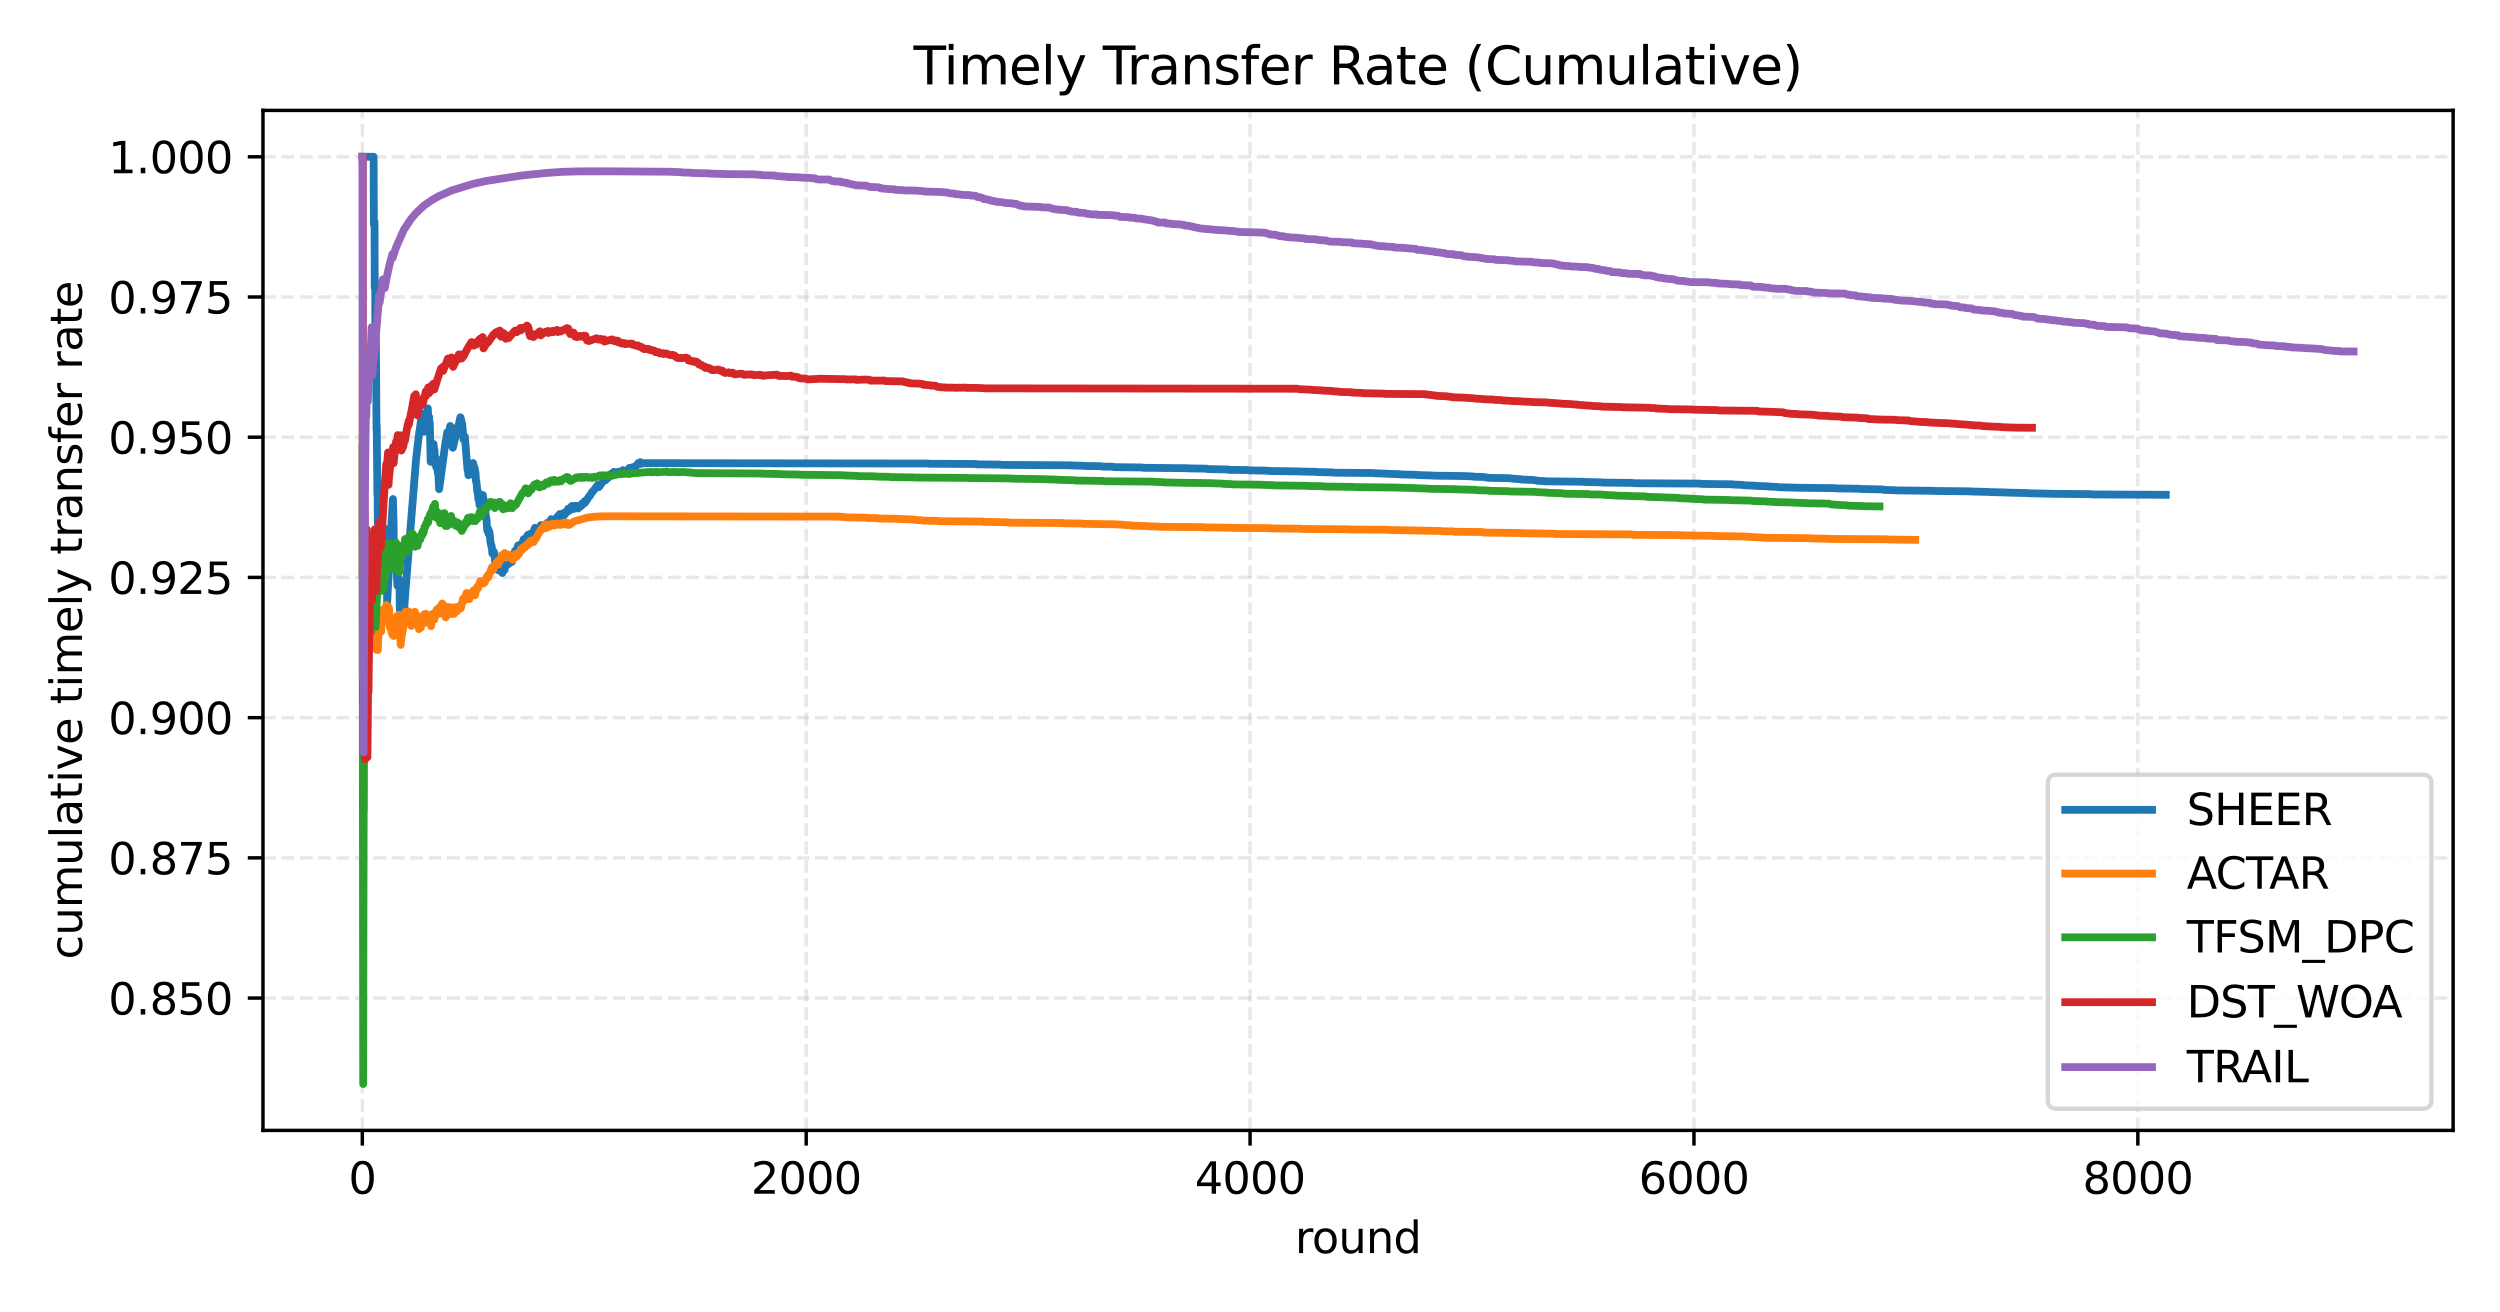 <?xml version="1.0" encoding="utf-8" standalone="no"?>
<!DOCTYPE svg PUBLIC "-//W3C//DTD SVG 1.1//EN"
  "http://www.w3.org/Graphics/SVG/1.1/DTD/svg11.dtd">
<svg xmlns:xlink="http://www.w3.org/1999/xlink" width="576pt" height="302.4pt" viewBox="0 0 576 302.4" xmlns="http://www.w3.org/2000/svg" version="1.1">
 <defs>
  <style type="text/css">*{stroke-linejoin: round; stroke-linecap: butt}</style>
 </defs>
 <g id="figure_1">
  <g id="patch_1">
   <path d="M 0 302.4 
L 576 302.4 
L 576 0 
L 0 0 
z
" style="fill: #ffffff"/>
  </g>
  <g id="axes_1">
   <g id="patch_2">
    <path d="M 60.59 260.44 
L 565.2 260.44 
L 565.2 25.44 
L 60.59 25.44 
z
" style="fill: #ffffff"/>
   </g>
   <g id="matplotlib.axis_1">
    <g id="xtick_1">
     <g id="line2d_1">
      <path d="M 83.476 260.44 
L 83.476 25.44 
" clip-path="url(#pd219164b92)" style="fill: none; stroke-dasharray: 2.96,1.28; stroke-dashoffset: 0; stroke: #b0b0b0; stroke-opacity: 0.3; stroke-width: 0.8"/>
     </g>
     <g id="line2d_2">
      <defs>
       <path id="m4fbd40d54a" d="M 0 0 
L 0 3.5 
" style="stroke: #000000; stroke-width: 0.8"/>
      </defs>
      <g>
       <use xlink:href="#m4fbd40d54a" x="83.476" y="260.44" style="stroke: #000000; stroke-width: 0.8"/>
      </g>
     </g>
     <g id="text_1">
      <!-- 0 -->
      <g transform="translate(80.294 275.038) scale(0.1 -0.1)">
       <defs>
        <path id="DejaVuSans-30" d="M 2034 4250 
Q 1547 4250 1301 3770 
Q 1056 3291 1056 2328 
Q 1056 1369 1301 889 
Q 1547 409 2034 409 
Q 2525 409 2770 889 
Q 3016 1369 3016 2328 
Q 3016 3291 2770 3770 
Q 2525 4250 2034 4250 
z
M 2034 4750 
Q 2819 4750 3233 4129 
Q 3647 3509 3647 2328 
Q 3647 1150 3233 529 
Q 2819 -91 2034 -91 
Q 1250 -91 836 529 
Q 422 1150 422 2328 
Q 422 3509 836 4129 
Q 1250 4750 2034 4750 
z
" transform="scale(0.016)"/>
       </defs>
       <use xlink:href="#DejaVuSans-30"/>
      </g>
     </g>
    </g>
    <g id="xtick_2">
     <g id="line2d_3">
      <path d="M 185.747 260.44 
L 185.747 25.44 
" clip-path="url(#pd219164b92)" style="fill: none; stroke-dasharray: 2.96,1.28; stroke-dashoffset: 0; stroke: #b0b0b0; stroke-opacity: 0.3; stroke-width: 0.8"/>
     </g>
     <g id="line2d_4">
      <g>
       <use xlink:href="#m4fbd40d54a" x="185.747" y="260.44" style="stroke: #000000; stroke-width: 0.8"/>
      </g>
     </g>
     <g id="text_2">
      <!-- 2000 -->
      <g transform="translate(173.022 275.038) scale(0.1 -0.1)">
       <defs>
        <path id="DejaVuSans-32" d="M 1228 531 
L 3431 531 
L 3431 0 
L 469 0 
L 469 531 
Q 828 903 1448 1529 
Q 2069 2156 2228 2338 
Q 2531 2678 2651 2914 
Q 2772 3150 2772 3378 
Q 2772 3750 2511 3984 
Q 2250 4219 1831 4219 
Q 1534 4219 1204 4116 
Q 875 4013 500 3803 
L 500 4441 
Q 881 4594 1212 4672 
Q 1544 4750 1819 4750 
Q 2544 4750 2975 4387 
Q 3406 4025 3406 3419 
Q 3406 3131 3298 2873 
Q 3191 2616 2906 2266 
Q 2828 2175 2409 1742 
Q 1991 1309 1228 531 
z
" transform="scale(0.016)"/>
       </defs>
       <use xlink:href="#DejaVuSans-32"/>
       <use xlink:href="#DejaVuSans-30" x="63.623"/>
       <use xlink:href="#DejaVuSans-30" x="127.246"/>
       <use xlink:href="#DejaVuSans-30" x="190.869"/>
      </g>
     </g>
    </g>
    <g id="xtick_3">
     <g id="line2d_5">
      <path d="M 288.018 260.44 
L 288.018 25.44 
" clip-path="url(#pd219164b92)" style="fill: none; stroke-dasharray: 2.96,1.28; stroke-dashoffset: 0; stroke: #b0b0b0; stroke-opacity: 0.3; stroke-width: 0.8"/>
     </g>
     <g id="line2d_6">
      <g>
       <use xlink:href="#m4fbd40d54a" x="288.018" y="260.44" style="stroke: #000000; stroke-width: 0.8"/>
      </g>
     </g>
     <g id="text_3">
      <!-- 4000 -->
      <g transform="translate(275.293 275.038) scale(0.1 -0.1)">
       <defs>
        <path id="DejaVuSans-34" d="M 2419 4116 
L 825 1625 
L 2419 1625 
L 2419 4116 
z
M 2253 4666 
L 3047 4666 
L 3047 1625 
L 3713 1625 
L 3713 1100 
L 3047 1100 
L 3047 0 
L 2419 0 
L 2419 1100 
L 313 1100 
L 313 1709 
L 2253 4666 
z
" transform="scale(0.016)"/>
       </defs>
       <use xlink:href="#DejaVuSans-34"/>
       <use xlink:href="#DejaVuSans-30" x="63.623"/>
       <use xlink:href="#DejaVuSans-30" x="127.246"/>
       <use xlink:href="#DejaVuSans-30" x="190.869"/>
      </g>
     </g>
    </g>
    <g id="xtick_4">
     <g id="line2d_7">
      <path d="M 390.289 260.44 
L 390.289 25.44 
" clip-path="url(#pd219164b92)" style="fill: none; stroke-dasharray: 2.96,1.28; stroke-dashoffset: 0; stroke: #b0b0b0; stroke-opacity: 0.3; stroke-width: 0.8"/>
     </g>
     <g id="line2d_8">
      <g>
       <use xlink:href="#m4fbd40d54a" x="390.289" y="260.44" style="stroke: #000000; stroke-width: 0.8"/>
      </g>
     </g>
     <g id="text_4">
      <!-- 6000 -->
      <g transform="translate(377.564 275.038) scale(0.1 -0.1)">
       <defs>
        <path id="DejaVuSans-36" d="M 2113 2584 
Q 1688 2584 1439 2293 
Q 1191 2003 1191 1497 
Q 1191 994 1439 701 
Q 1688 409 2113 409 
Q 2538 409 2786 701 
Q 3034 994 3034 1497 
Q 3034 2003 2786 2293 
Q 2538 2584 2113 2584 
z
M 3366 4563 
L 3366 3988 
Q 3128 4100 2886 4159 
Q 2644 4219 2406 4219 
Q 1781 4219 1451 3797 
Q 1122 3375 1075 2522 
Q 1259 2794 1537 2939 
Q 1816 3084 2150 3084 
Q 2853 3084 3261 2657 
Q 3669 2231 3669 1497 
Q 3669 778 3244 343 
Q 2819 -91 2113 -91 
Q 1303 -91 875 529 
Q 447 1150 447 2328 
Q 447 3434 972 4092 
Q 1497 4750 2381 4750 
Q 2619 4750 2861 4703 
Q 3103 4656 3366 4563 
z
" transform="scale(0.016)"/>
       </defs>
       <use xlink:href="#DejaVuSans-36"/>
       <use xlink:href="#DejaVuSans-30" x="63.623"/>
       <use xlink:href="#DejaVuSans-30" x="127.246"/>
       <use xlink:href="#DejaVuSans-30" x="190.869"/>
      </g>
     </g>
    </g>
    <g id="xtick_5">
     <g id="line2d_9">
      <path d="M 492.559 260.44 
L 492.559 25.44 
" clip-path="url(#pd219164b92)" style="fill: none; stroke-dasharray: 2.96,1.28; stroke-dashoffset: 0; stroke: #b0b0b0; stroke-opacity: 0.3; stroke-width: 0.8"/>
     </g>
     <g id="line2d_10">
      <g>
       <use xlink:href="#m4fbd40d54a" x="492.559" y="260.44" style="stroke: #000000; stroke-width: 0.8"/>
      </g>
     </g>
     <g id="text_5">
      <!-- 8000 -->
      <g transform="translate(479.834 275.038) scale(0.1 -0.1)">
       <defs>
        <path id="DejaVuSans-38" d="M 2034 2216 
Q 1584 2216 1326 1975 
Q 1069 1734 1069 1313 
Q 1069 891 1326 650 
Q 1584 409 2034 409 
Q 2484 409 2743 651 
Q 3003 894 3003 1313 
Q 3003 1734 2745 1975 
Q 2488 2216 2034 2216 
z
M 1403 2484 
Q 997 2584 770 2862 
Q 544 3141 544 3541 
Q 544 4100 942 4425 
Q 1341 4750 2034 4750 
Q 2731 4750 3128 4425 
Q 3525 4100 3525 3541 
Q 3525 3141 3298 2862 
Q 3072 2584 2669 2484 
Q 3125 2378 3379 2068 
Q 3634 1759 3634 1313 
Q 3634 634 3220 271 
Q 2806 -91 2034 -91 
Q 1263 -91 848 271 
Q 434 634 434 1313 
Q 434 1759 690 2068 
Q 947 2378 1403 2484 
z
M 1172 3481 
Q 1172 3119 1398 2916 
Q 1625 2713 2034 2713 
Q 2441 2713 2670 2916 
Q 2900 3119 2900 3481 
Q 2900 3844 2670 4047 
Q 2441 4250 2034 4250 
Q 1625 4250 1398 4047 
Q 1172 3844 1172 3481 
z
" transform="scale(0.016)"/>
       </defs>
       <use xlink:href="#DejaVuSans-38"/>
       <use xlink:href="#DejaVuSans-30" x="63.623"/>
       <use xlink:href="#DejaVuSans-30" x="127.246"/>
       <use xlink:href="#DejaVuSans-30" x="190.869"/>
      </g>
     </g>
    </g>
    <g id="text_6">
     <!-- round -->
     <g transform="translate(298.381 288.717) scale(0.1 -0.1)">
      <defs>
       <path id="DejaVuSans-72" d="M 2631 2963 
Q 2534 3019 2420 3045 
Q 2306 3072 2169 3072 
Q 1681 3072 1420 2755 
Q 1159 2438 1159 1844 
L 1159 0 
L 581 0 
L 581 3500 
L 1159 3500 
L 1159 2956 
Q 1341 3275 1631 3429 
Q 1922 3584 2338 3584 
Q 2397 3584 2469 3576 
Q 2541 3569 2628 3553 
L 2631 2963 
z
" transform="scale(0.016)"/>
       <path id="DejaVuSans-6f" d="M 1959 3097 
Q 1497 3097 1228 2736 
Q 959 2375 959 1747 
Q 959 1119 1226 758 
Q 1494 397 1959 397 
Q 2419 397 2687 759 
Q 2956 1122 2956 1747 
Q 2956 2369 2687 2733 
Q 2419 3097 1959 3097 
z
M 1959 3584 
Q 2709 3584 3137 3096 
Q 3566 2609 3566 1747 
Q 3566 888 3137 398 
Q 2709 -91 1959 -91 
Q 1206 -91 779 398 
Q 353 888 353 1747 
Q 353 2609 779 3096 
Q 1206 3584 1959 3584 
z
" transform="scale(0.016)"/>
       <path id="DejaVuSans-75" d="M 544 1381 
L 544 3500 
L 1119 3500 
L 1119 1403 
Q 1119 906 1312 657 
Q 1506 409 1894 409 
Q 2359 409 2629 706 
Q 2900 1003 2900 1516 
L 2900 3500 
L 3475 3500 
L 3475 0 
L 2900 0 
L 2900 538 
Q 2691 219 2414 64 
Q 2138 -91 1772 -91 
Q 1169 -91 856 284 
Q 544 659 544 1381 
z
M 1991 3584 
L 1991 3584 
z
" transform="scale(0.016)"/>
       <path id="DejaVuSans-6e" d="M 3513 2113 
L 3513 0 
L 2938 0 
L 2938 2094 
Q 2938 2591 2744 2837 
Q 2550 3084 2163 3084 
Q 1697 3084 1428 2787 
Q 1159 2491 1159 1978 
L 1159 0 
L 581 0 
L 581 3500 
L 1159 3500 
L 1159 2956 
Q 1366 3272 1645 3428 
Q 1925 3584 2291 3584 
Q 2894 3584 3203 3211 
Q 3513 2838 3513 2113 
z
" transform="scale(0.016)"/>
       <path id="DejaVuSans-64" d="M 2906 2969 
L 2906 4863 
L 3481 4863 
L 3481 0 
L 2906 0 
L 2906 525 
Q 2725 213 2448 61 
Q 2172 -91 1784 -91 
Q 1150 -91 751 415 
Q 353 922 353 1747 
Q 353 2572 751 3078 
Q 1150 3584 1784 3584 
Q 2172 3584 2448 3432 
Q 2725 3281 2906 2969 
z
M 947 1747 
Q 947 1113 1208 752 
Q 1469 391 1925 391 
Q 2381 391 2643 752 
Q 2906 1113 2906 1747 
Q 2906 2381 2643 2742 
Q 2381 3103 1925 3103 
Q 1469 3103 1208 2742 
Q 947 2381 947 1747 
z
" transform="scale(0.016)"/>
      </defs>
      <use xlink:href="#DejaVuSans-72"/>
      <use xlink:href="#DejaVuSans-6f" x="38.863"/>
      <use xlink:href="#DejaVuSans-75" x="100.045"/>
      <use xlink:href="#DejaVuSans-6e" x="163.424"/>
      <use xlink:href="#DejaVuSans-64" x="226.803"/>
     </g>
    </g>
   </g>
   <g id="matplotlib.axis_2">
    <g id="ytick_1">
     <g id="line2d_11">
      <path d="M 60.59 229.958 
L 565.2 229.958 
" clip-path="url(#pd219164b92)" style="fill: none; stroke-dasharray: 2.96,1.28; stroke-dashoffset: 0; stroke: #b0b0b0; stroke-opacity: 0.3; stroke-width: 0.8"/>
     </g>
     <g id="line2d_12">
      <defs>
       <path id="mf0bffedff5" d="M 0 0 
L -3.5 0 
" style="stroke: #000000; stroke-width: 0.8"/>
      </defs>
      <g>
       <use xlink:href="#mf0bffedff5" x="60.59" y="229.958" style="stroke: #000000; stroke-width: 0.8"/>
      </g>
     </g>
     <g id="text_7">
      <!-- 0.850 -->
      <g transform="translate(24.962 233.757) scale(0.1 -0.1)">
       <defs>
        <path id="DejaVuSans-2e" d="M 684 794 
L 1344 794 
L 1344 0 
L 684 0 
L 684 794 
z
" transform="scale(0.016)"/>
        <path id="DejaVuSans-35" d="M 691 4666 
L 3169 4666 
L 3169 4134 
L 1269 4134 
L 1269 2991 
Q 1406 3038 1543 3061 
Q 1681 3084 1819 3084 
Q 2600 3084 3056 2656 
Q 3513 2228 3513 1497 
Q 3513 744 3044 326 
Q 2575 -91 1722 -91 
Q 1428 -91 1123 -41 
Q 819 9 494 109 
L 494 744 
Q 775 591 1075 516 
Q 1375 441 1709 441 
Q 2250 441 2565 725 
Q 2881 1009 2881 1497 
Q 2881 1984 2565 2268 
Q 2250 2553 1709 2553 
Q 1456 2553 1204 2497 
Q 953 2441 691 2322 
L 691 4666 
z
" transform="scale(0.016)"/>
       </defs>
       <use xlink:href="#DejaVuSans-30"/>
       <use xlink:href="#DejaVuSans-2e" x="63.623"/>
       <use xlink:href="#DejaVuSans-38" x="95.41"/>
       <use xlink:href="#DejaVuSans-35" x="159.033"/>
       <use xlink:href="#DejaVuSans-30" x="222.656"/>
      </g>
     </g>
    </g>
    <g id="ytick_2">
     <g id="line2d_13">
      <path d="M 60.59 197.652 
L 565.2 197.652 
" clip-path="url(#pd219164b92)" style="fill: none; stroke-dasharray: 2.96,1.28; stroke-dashoffset: 0; stroke: #b0b0b0; stroke-opacity: 0.3; stroke-width: 0.8"/>
     </g>
     <g id="line2d_14">
      <g>
       <use xlink:href="#mf0bffedff5" x="60.59" y="197.652" style="stroke: #000000; stroke-width: 0.8"/>
      </g>
     </g>
     <g id="text_8">
      <!-- 0.875 -->
      <g transform="translate(24.962 201.451) scale(0.1 -0.1)">
       <defs>
        <path id="DejaVuSans-37" d="M 525 4666 
L 3525 4666 
L 3525 4397 
L 1831 0 
L 1172 0 
L 2766 4134 
L 525 4134 
L 525 4666 
z
" transform="scale(0.016)"/>
       </defs>
       <use xlink:href="#DejaVuSans-30"/>
       <use xlink:href="#DejaVuSans-2e" x="63.623"/>
       <use xlink:href="#DejaVuSans-38" x="95.41"/>
       <use xlink:href="#DejaVuSans-37" x="159.033"/>
       <use xlink:href="#DejaVuSans-35" x="222.656"/>
      </g>
     </g>
    </g>
    <g id="ytick_3">
     <g id="line2d_15">
      <path d="M 60.59 165.346 
L 565.2 165.346 
" clip-path="url(#pd219164b92)" style="fill: none; stroke-dasharray: 2.96,1.28; stroke-dashoffset: 0; stroke: #b0b0b0; stroke-opacity: 0.3; stroke-width: 0.8"/>
     </g>
     <g id="line2d_16">
      <g>
       <use xlink:href="#mf0bffedff5" x="60.59" y="165.346" style="stroke: #000000; stroke-width: 0.8"/>
      </g>
     </g>
     <g id="text_9">
      <!-- 0.900 -->
      <g transform="translate(24.962 169.145) scale(0.1 -0.1)">
       <defs>
        <path id="DejaVuSans-39" d="M 703 97 
L 703 672 
Q 941 559 1184 500 
Q 1428 441 1663 441 
Q 2288 441 2617 861 
Q 2947 1281 2994 2138 
Q 2813 1869 2534 1725 
Q 2256 1581 1919 1581 
Q 1219 1581 811 2004 
Q 403 2428 403 3163 
Q 403 3881 828 4315 
Q 1253 4750 1959 4750 
Q 2769 4750 3195 4129 
Q 3622 3509 3622 2328 
Q 3622 1225 3098 567 
Q 2575 -91 1691 -91 
Q 1453 -91 1209 -44 
Q 966 3 703 97 
z
M 1959 2075 
Q 2384 2075 2632 2365 
Q 2881 2656 2881 3163 
Q 2881 3666 2632 3958 
Q 2384 4250 1959 4250 
Q 1534 4250 1286 3958 
Q 1038 3666 1038 3163 
Q 1038 2656 1286 2365 
Q 1534 2075 1959 2075 
z
" transform="scale(0.016)"/>
       </defs>
       <use xlink:href="#DejaVuSans-30"/>
       <use xlink:href="#DejaVuSans-2e" x="63.623"/>
       <use xlink:href="#DejaVuSans-39" x="95.41"/>
       <use xlink:href="#DejaVuSans-30" x="159.033"/>
       <use xlink:href="#DejaVuSans-30" x="222.656"/>
      </g>
     </g>
    </g>
    <g id="ytick_4">
     <g id="line2d_17">
      <path d="M 60.59 133.04 
L 565.2 133.04 
" clip-path="url(#pd219164b92)" style="fill: none; stroke-dasharray: 2.96,1.28; stroke-dashoffset: 0; stroke: #b0b0b0; stroke-opacity: 0.3; stroke-width: 0.8"/>
     </g>
     <g id="line2d_18">
      <g>
       <use xlink:href="#mf0bffedff5" x="60.59" y="133.04" style="stroke: #000000; stroke-width: 0.8"/>
      </g>
     </g>
     <g id="text_10">
      <!-- 0.925 -->
      <g transform="translate(24.962 136.839) scale(0.1 -0.1)">
       <use xlink:href="#DejaVuSans-30"/>
       <use xlink:href="#DejaVuSans-2e" x="63.623"/>
       <use xlink:href="#DejaVuSans-39" x="95.41"/>
       <use xlink:href="#DejaVuSans-32" x="159.033"/>
       <use xlink:href="#DejaVuSans-35" x="222.656"/>
      </g>
     </g>
    </g>
    <g id="ytick_5">
     <g id="line2d_19">
      <path d="M 60.59 100.734 
L 565.2 100.734 
" clip-path="url(#pd219164b92)" style="fill: none; stroke-dasharray: 2.96,1.28; stroke-dashoffset: 0; stroke: #b0b0b0; stroke-opacity: 0.3; stroke-width: 0.8"/>
     </g>
     <g id="line2d_20">
      <g>
       <use xlink:href="#mf0bffedff5" x="60.59" y="100.734" style="stroke: #000000; stroke-width: 0.8"/>
      </g>
     </g>
     <g id="text_11">
      <!-- 0.950 -->
      <g transform="translate(24.962 104.533) scale(0.1 -0.1)">
       <use xlink:href="#DejaVuSans-30"/>
       <use xlink:href="#DejaVuSans-2e" x="63.623"/>
       <use xlink:href="#DejaVuSans-39" x="95.41"/>
       <use xlink:href="#DejaVuSans-35" x="159.033"/>
       <use xlink:href="#DejaVuSans-30" x="222.656"/>
      </g>
     </g>
    </g>
    <g id="ytick_6">
     <g id="line2d_21">
      <path d="M 60.59 68.428 
L 565.2 68.428 
" clip-path="url(#pd219164b92)" style="fill: none; stroke-dasharray: 2.96,1.28; stroke-dashoffset: 0; stroke: #b0b0b0; stroke-opacity: 0.3; stroke-width: 0.8"/>
     </g>
     <g id="line2d_22">
      <g>
       <use xlink:href="#mf0bffedff5" x="60.59" y="68.428" style="stroke: #000000; stroke-width: 0.8"/>
      </g>
     </g>
     <g id="text_12">
      <!-- 0.975 -->
      <g transform="translate(24.962 72.227) scale(0.1 -0.1)">
       <use xlink:href="#DejaVuSans-30"/>
       <use xlink:href="#DejaVuSans-2e" x="63.623"/>
       <use xlink:href="#DejaVuSans-39" x="95.41"/>
       <use xlink:href="#DejaVuSans-37" x="159.033"/>
       <use xlink:href="#DejaVuSans-35" x="222.656"/>
      </g>
     </g>
    </g>
    <g id="ytick_7">
     <g id="line2d_23">
      <path d="M 60.59 36.122 
L 565.2 36.122 
" clip-path="url(#pd219164b92)" style="fill: none; stroke-dasharray: 2.96,1.28; stroke-dashoffset: 0; stroke: #b0b0b0; stroke-opacity: 0.3; stroke-width: 0.8"/>
     </g>
     <g id="line2d_24">
      <g>
       <use xlink:href="#mf0bffedff5" x="60.59" y="36.122" style="stroke: #000000; stroke-width: 0.8"/>
      </g>
     </g>
     <g id="text_13">
      <!-- 1.000 -->
      <g transform="translate(24.962 39.921) scale(0.1 -0.1)">
       <defs>
        <path id="DejaVuSans-31" d="M 794 531 
L 1825 531 
L 1825 4091 
L 703 3866 
L 703 4441 
L 1819 4666 
L 2450 4666 
L 2450 531 
L 3481 531 
L 3481 0 
L 794 0 
L 794 531 
z
" transform="scale(0.016)"/>
       </defs>
       <use xlink:href="#DejaVuSans-31"/>
       <use xlink:href="#DejaVuSans-2e" x="63.623"/>
       <use xlink:href="#DejaVuSans-30" x="95.41"/>
       <use xlink:href="#DejaVuSans-30" x="159.033"/>
       <use xlink:href="#DejaVuSans-30" x="222.656"/>
      </g>
     </g>
    </g>
    <g id="text_14">
     <!-- cumulative timely transfer rate -->
     <g transform="translate(18.882 221.049) rotate(-90) scale(0.1 -0.1)">
      <defs>
       <path id="DejaVuSans-63" d="M 3122 3366 
L 3122 2828 
Q 2878 2963 2633 3030 
Q 2388 3097 2138 3097 
Q 1578 3097 1268 2742 
Q 959 2388 959 1747 
Q 959 1106 1268 751 
Q 1578 397 2138 397 
Q 2388 397 2633 464 
Q 2878 531 3122 666 
L 3122 134 
Q 2881 22 2623 -34 
Q 2366 -91 2075 -91 
Q 1284 -91 818 406 
Q 353 903 353 1747 
Q 353 2603 823 3093 
Q 1294 3584 2113 3584 
Q 2378 3584 2631 3529 
Q 2884 3475 3122 3366 
z
" transform="scale(0.016)"/>
       <path id="DejaVuSans-6d" d="M 3328 2828 
Q 3544 3216 3844 3400 
Q 4144 3584 4550 3584 
Q 5097 3584 5394 3201 
Q 5691 2819 5691 2113 
L 5691 0 
L 5113 0 
L 5113 2094 
Q 5113 2597 4934 2840 
Q 4756 3084 4391 3084 
Q 3944 3084 3684 2787 
Q 3425 2491 3425 1978 
L 3425 0 
L 2847 0 
L 2847 2094 
Q 2847 2600 2669 2842 
Q 2491 3084 2119 3084 
Q 1678 3084 1418 2786 
Q 1159 2488 1159 1978 
L 1159 0 
L 581 0 
L 581 3500 
L 1159 3500 
L 1159 2956 
Q 1356 3278 1631 3431 
Q 1906 3584 2284 3584 
Q 2666 3584 2933 3390 
Q 3200 3197 3328 2828 
z
" transform="scale(0.016)"/>
       <path id="DejaVuSans-6c" d="M 603 4863 
L 1178 4863 
L 1178 0 
L 603 0 
L 603 4863 
z
" transform="scale(0.016)"/>
       <path id="DejaVuSans-61" d="M 2194 1759 
Q 1497 1759 1228 1600 
Q 959 1441 959 1056 
Q 959 750 1161 570 
Q 1363 391 1709 391 
Q 2188 391 2477 730 
Q 2766 1069 2766 1631 
L 2766 1759 
L 2194 1759 
z
M 3341 1997 
L 3341 0 
L 2766 0 
L 2766 531 
Q 2569 213 2275 61 
Q 1981 -91 1556 -91 
Q 1019 -91 701 211 
Q 384 513 384 1019 
Q 384 1609 779 1909 
Q 1175 2209 1959 2209 
L 2766 2209 
L 2766 2266 
Q 2766 2663 2505 2880 
Q 2244 3097 1772 3097 
Q 1472 3097 1187 3025 
Q 903 2953 641 2809 
L 641 3341 
Q 956 3463 1253 3523 
Q 1550 3584 1831 3584 
Q 2591 3584 2966 3190 
Q 3341 2797 3341 1997 
z
" transform="scale(0.016)"/>
       <path id="DejaVuSans-74" d="M 1172 4494 
L 1172 3500 
L 2356 3500 
L 2356 3053 
L 1172 3053 
L 1172 1153 
Q 1172 725 1289 603 
Q 1406 481 1766 481 
L 2356 481 
L 2356 0 
L 1766 0 
Q 1100 0 847 248 
Q 594 497 594 1153 
L 594 3053 
L 172 3053 
L 172 3500 
L 594 3500 
L 594 4494 
L 1172 4494 
z
" transform="scale(0.016)"/>
       <path id="DejaVuSans-69" d="M 603 3500 
L 1178 3500 
L 1178 0 
L 603 0 
L 603 3500 
z
M 603 4863 
L 1178 4863 
L 1178 4134 
L 603 4134 
L 603 4863 
z
" transform="scale(0.016)"/>
       <path id="DejaVuSans-76" d="M 191 3500 
L 800 3500 
L 1894 563 
L 2988 3500 
L 3597 3500 
L 2284 0 
L 1503 0 
L 191 3500 
z
" transform="scale(0.016)"/>
       <path id="DejaVuSans-65" d="M 3597 1894 
L 3597 1613 
L 953 1613 
Q 991 1019 1311 708 
Q 1631 397 2203 397 
Q 2534 397 2845 478 
Q 3156 559 3463 722 
L 3463 178 
Q 3153 47 2828 -22 
Q 2503 -91 2169 -91 
Q 1331 -91 842 396 
Q 353 884 353 1716 
Q 353 2575 817 3079 
Q 1281 3584 2069 3584 
Q 2775 3584 3186 3129 
Q 3597 2675 3597 1894 
z
M 3022 2063 
Q 3016 2534 2758 2815 
Q 2500 3097 2075 3097 
Q 1594 3097 1305 2825 
Q 1016 2553 972 2059 
L 3022 2063 
z
" transform="scale(0.016)"/>
       <path id="DejaVuSans-20" transform="scale(0.016)"/>
       <path id="DejaVuSans-79" d="M 2059 -325 
Q 1816 -950 1584 -1140 
Q 1353 -1331 966 -1331 
L 506 -1331 
L 506 -850 
L 844 -850 
Q 1081 -850 1212 -737 
Q 1344 -625 1503 -206 
L 1606 56 
L 191 3500 
L 800 3500 
L 1894 763 
L 2988 3500 
L 3597 3500 
L 2059 -325 
z
" transform="scale(0.016)"/>
       <path id="DejaVuSans-73" d="M 2834 3397 
L 2834 2853 
Q 2591 2978 2328 3040 
Q 2066 3103 1784 3103 
Q 1356 3103 1142 2972 
Q 928 2841 928 2578 
Q 928 2378 1081 2264 
Q 1234 2150 1697 2047 
L 1894 2003 
Q 2506 1872 2764 1633 
Q 3022 1394 3022 966 
Q 3022 478 2636 193 
Q 2250 -91 1575 -91 
Q 1294 -91 989 -36 
Q 684 19 347 128 
L 347 722 
Q 666 556 975 473 
Q 1284 391 1588 391 
Q 1994 391 2212 530 
Q 2431 669 2431 922 
Q 2431 1156 2273 1281 
Q 2116 1406 1581 1522 
L 1381 1569 
Q 847 1681 609 1914 
Q 372 2147 372 2553 
Q 372 3047 722 3315 
Q 1072 3584 1716 3584 
Q 2034 3584 2315 3537 
Q 2597 3491 2834 3397 
z
" transform="scale(0.016)"/>
       <path id="DejaVuSans-66" d="M 2375 4863 
L 2375 4384 
L 1825 4384 
Q 1516 4384 1395 4259 
Q 1275 4134 1275 3809 
L 1275 3500 
L 2222 3500 
L 2222 3053 
L 1275 3053 
L 1275 0 
L 697 0 
L 697 3053 
L 147 3053 
L 147 3500 
L 697 3500 
L 697 3744 
Q 697 4328 969 4595 
Q 1241 4863 1831 4863 
L 2375 4863 
z
" transform="scale(0.016)"/>
      </defs>
      <use xlink:href="#DejaVuSans-63"/>
      <use xlink:href="#DejaVuSans-75" x="54.98"/>
      <use xlink:href="#DejaVuSans-6d" x="118.359"/>
      <use xlink:href="#DejaVuSans-75" x="215.771"/>
      <use xlink:href="#DejaVuSans-6c" x="279.15"/>
      <use xlink:href="#DejaVuSans-61" x="306.934"/>
      <use xlink:href="#DejaVuSans-74" x="368.213"/>
      <use xlink:href="#DejaVuSans-69" x="407.422"/>
      <use xlink:href="#DejaVuSans-76" x="435.205"/>
      <use xlink:href="#DejaVuSans-65" x="494.385"/>
      <use xlink:href="#DejaVuSans-20" x="555.908"/>
      <use xlink:href="#DejaVuSans-74" x="587.695"/>
      <use xlink:href="#DejaVuSans-69" x="626.904"/>
      <use xlink:href="#DejaVuSans-6d" x="654.688"/>
      <use xlink:href="#DejaVuSans-65" x="752.1"/>
      <use xlink:href="#DejaVuSans-6c" x="813.623"/>
      <use xlink:href="#DejaVuSans-79" x="841.406"/>
      <use xlink:href="#DejaVuSans-20" x="900.586"/>
      <use xlink:href="#DejaVuSans-74" x="932.373"/>
      <use xlink:href="#DejaVuSans-72" x="971.582"/>
      <use xlink:href="#DejaVuSans-61" x="1012.695"/>
      <use xlink:href="#DejaVuSans-6e" x="1073.975"/>
      <use xlink:href="#DejaVuSans-73" x="1137.354"/>
      <use xlink:href="#DejaVuSans-66" x="1189.453"/>
      <use xlink:href="#DejaVuSans-65" x="1224.658"/>
      <use xlink:href="#DejaVuSans-72" x="1286.182"/>
      <use xlink:href="#DejaVuSans-20" x="1327.295"/>
      <use xlink:href="#DejaVuSans-72" x="1359.082"/>
      <use xlink:href="#DejaVuSans-61" x="1400.195"/>
      <use xlink:href="#DejaVuSans-74" x="1461.475"/>
      <use xlink:href="#DejaVuSans-65" x="1500.684"/>
     </g>
    </g>
   </g>
   <g id="line2d_25">
    <path d="M 83.527 36.122 
L 86.084 36.122 
L 86.135 51.726 
L 86.237 51.325 
L 86.288 51.126 
L 86.339 66.302 
L 86.442 64.935 
L 86.493 78.77 
L 86.595 77.807 
L 86.748 98.928 
L 86.799 98.063 
L 86.953 113.923 
L 87.004 113.172 
L 87.055 120.634 
L 87.106 119.838 
L 87.209 118.336 
L 87.26 124.764 
L 87.311 123.964 
L 87.362 123.316 
L 87.413 131.545 
L 87.464 130.953 
L 87.669 126.426 
L 87.72 130.982 
L 87.771 130.159 
L 87.822 129.44 
L 87.873 133.834 
L 87.924 133.1 
L 88.64 121.807 
L 88.794 135.923 
L 89.152 131.935 
L 89.203 138.774 
L 89.254 137.77 
L 90.072 122.574 
L 90.532 114.977 
L 90.686 120.907 
L 90.737 128.09 
L 90.788 127.427 
L 90.941 125.447 
L 90.993 130.921 
L 91.044 129.743 
L 91.248 127.214 
L 91.402 130.7 
L 91.555 134.938 
L 91.606 134.095 
L 91.708 132.939 
L 91.913 135.199 
L 92.015 133.621 
L 92.118 140.448 
L 92.169 139.513 
L 92.373 136.915 
L 92.527 145.442 
L 92.578 144.815 
L 92.731 142.598 
L 92.833 144.471 
L 92.885 143.874 
L 93.396 136.354 
L 95.85 105.968 
L 96.464 100.672 
L 97.027 96.734 
L 97.231 95.309 
L 97.385 99.229 
L 97.64 97.292 
L 97.691 99.484 
L 97.742 99.177 
L 98.561 94.076 
L 98.714 96.575 
L 98.765 96.372 
L 98.867 96.059 
L 98.919 97.731 
L 98.97 97.578 
L 99.021 97.419 
L 99.225 106.4 
L 99.89 102.289 
L 100.044 103.952 
L 100.095 103.664 
L 100.299 107.054 
L 100.402 106.546 
L 100.504 105.681 
L 100.555 107.741 
L 100.606 107.496 
L 100.811 106.367 
L 100.862 108.925 
L 100.913 108.727 
L 100.964 108.446 
L 101.169 112.69 
L 101.22 112.412 
L 102.6 102.184 
L 103.061 99.563 
L 103.112 99.984 
L 103.163 99.773 
L 103.265 100.722 
L 103.316 100.429 
L 103.725 98.152 
L 103.776 99.212 
L 103.828 98.953 
L 103.93 98.445 
L 104.186 102.27 
L 104.339 103.161 
L 105.515 98.187 
L 105.566 98.468 
L 105.617 98.237 
L 106.078 96.133 
L 106.18 97.178 
L 106.231 96.973 
L 106.282 96.774 
L 106.436 97.89 
L 106.487 97.69 
L 106.793 101.284 
L 106.998 100.895 
L 107.1 100.598 
L 107.714 108.211 
L 107.816 107.844 
L 107.918 109.481 
L 108.021 109.047 
L 108.123 108.663 
L 108.174 109.404 
L 108.225 109.16 
L 108.43 108.278 
L 108.481 108.599 
L 108.532 108.382 
L 108.992 106.686 
L 109.146 107.419 
L 109.299 107.937 
L 109.35 107.76 
L 109.504 108.925 
L 109.555 108.813 
L 109.657 110.87 
L 109.708 110.725 
L 109.862 111.881 
L 109.964 113.321 
L 110.015 113.189 
L 110.066 113.029 
L 110.22 115.107 
L 110.271 114.961 
L 110.373 114.669 
L 110.475 116.36 
L 110.526 116.194 
L 110.731 115.815 
L 111.242 114.051 
L 111.293 114.37 
L 111.447 115.308 
L 111.498 115.208 
L 112.009 119.586 
L 112.06 119.452 
L 112.265 122.246 
L 112.316 122.095 
L 112.367 122.376 
L 112.418 122.185 
L 112.521 121.948 
L 112.572 122.991 
L 112.623 122.787 
L 112.725 122.453 
L 112.827 123.04 
L 112.981 124.738 
L 113.185 125.803 
L 113.237 125.693 
L 113.288 125.9 
L 113.441 127.539 
L 113.748 127.082 
L 113.799 127.839 
L 113.85 127.623 
L 113.901 127.453 
L 114.106 129.618 
L 114.259 128.979 
L 114.362 130.424 
L 114.413 130.311 
L 114.617 129.477 
L 114.719 130.999 
L 114.771 130.93 
L 114.822 131.389 
L 114.873 131.25 
L 115.129 130.275 
L 115.18 131.111 
L 115.231 130.909 
L 115.282 130.676 
L 115.333 131.121 
L 115.384 130.967 
L 115.435 131.014 
L 115.742 132.026 
L 116.049 130.685 
L 116.151 131.378 
L 116.254 131.303 
L 116.509 130.132 
L 116.56 130.438 
L 116.611 130.269 
L 116.969 129.136 
L 117.072 130.017 
L 117.123 129.815 
L 117.43 129.047 
L 117.532 129.698 
L 117.583 129.478 
L 117.736 128.904 
L 117.788 129.518 
L 117.839 129.323 
L 117.89 129.145 
L 117.941 129.467 
L 117.992 129.26 
L 118.657 126.935 
L 118.708 127.226 
L 118.759 127.087 
L 118.81 126.893 
L 118.861 127.077 
L 118.913 127.198 
L 119.373 125.685 
L 119.424 125.822 
L 119.475 125.623 
L 119.526 125.994 
L 119.577 125.803 
L 119.628 125.621 
L 119.68 125.885 
L 119.731 125.706 
L 119.884 125.448 
L 119.986 125.651 
L 120.089 125.694 
L 120.191 125.345 
L 120.242 125.582 
L 120.293 125.393 
L 120.651 124.231 
L 120.702 124.466 
L 120.753 124.35 
L 120.805 124.159 
L 120.958 124.65 
L 121.572 123.267 
L 121.623 123.493 
L 121.674 123.464 
L 121.725 123.667 
L 121.776 123.482 
L 121.981 123.052 
L 122.032 123.902 
L 122.083 123.788 
L 122.134 123.649 
L 122.185 124.258 
L 122.236 124.121 
L 122.339 123.828 
L 122.39 124.043 
L 122.441 123.865 
L 123.157 121.795 
L 123.259 121.611 
L 123.566 122.818 
L 123.822 122.246 
L 123.873 122.521 
L 123.924 122.377 
L 123.975 122.294 
L 124.026 122.412 
L 124.077 122.456 
L 124.64 120.987 
L 124.691 121.113 
L 124.742 121.387 
L 124.793 121.234 
L 124.844 121.11 
L 124.895 121.423 
L 124.947 121.327 
L 125.049 121.106 
L 125.202 121.724 
L 125.253 121.582 
L 125.509 121.01 
L 125.56 121.252 
L 125.611 121.111 
L 125.765 120.74 
L 125.816 121.082 
L 125.867 120.95 
L 126.02 120.499 
L 126.072 120.84 
L 126.123 120.729 
L 126.429 120.302 
L 126.481 120.627 
L 126.532 120.48 
L 126.583 120.319 
L 126.685 120.357 
L 126.992 119.612 
L 127.094 120.752 
L 127.145 120.638 
L 127.248 120.356 
L 127.299 120.557 
L 127.35 120.431 
L 127.606 119.833 
L 127.759 120.437 
L 128.219 119.311 
L 128.27 119.487 
L 128.321 119.375 
L 128.475 118.985 
L 128.526 119.289 
L 128.577 119.196 
L 128.935 118.451 
L 128.986 118.755 
L 129.037 118.665 
L 129.14 118.46 
L 129.191 118.663 
L 129.242 118.533 
L 129.293 118.461 
L 129.446 118.878 
L 129.702 118.264 
L 129.753 118.839 
L 129.804 118.765 
L 129.907 118.569 
L 129.958 118.773 
L 130.009 118.653 
L 130.418 117.881 
L 130.469 118.157 
L 130.52 118.029 
L 130.929 117.19 
L 130.981 117.451 
L 131.032 117.358 
L 131.134 117.177 
L 131.185 117.662 
L 131.236 117.533 
L 131.748 116.577 
L 131.799 116.909 
L 131.85 116.847 
L 132.054 116.592 
L 132.157 117.272 
L 132.208 117.196 
L 132.361 116.94 
L 132.412 117.167 
L 132.463 117.058 
L 132.719 116.519 
L 132.873 117.101 
L 132.975 116.924 
L 133.026 117.106 
L 133.077 116.996 
L 133.128 116.882 
L 133.179 117.15 
L 133.231 117.042 
L 133.691 116.425 
L 133.742 116.715 
L 133.793 116.638 
L 134.151 115.994 
L 134.202 116.321 
L 134.253 116.243 
L 134.713 115.468 
L 134.765 115.879 
L 134.816 115.781 
L 135.787 114.274 
L 135.838 114.337 
L 136.145 113.837 
L 136.401 113.362 
L 136.452 113.415 
L 137.628 111.888 
L 137.782 111.663 
L 137.833 112.157 
L 137.884 112.09 
L 137.935 112.025 
L 137.986 112.236 
L 138.037 112.15 
L 139.009 110.813 
L 139.469 110.233 
L 139.52 110.641 
L 139.571 110.575 
L 140.083 109.865 
L 140.134 110.087 
L 140.185 110.027 
L 140.696 109.312 
L 140.747 109.361 
L 140.799 109.286 
L 140.952 109.054 
L 141.003 109.366 
L 141.054 109.303 
L 141.463 108.713 
L 141.617 109.437 
L 141.719 109.299 
L 141.924 109.013 
L 141.975 109.204 
L 142.026 109.135 
L 142.128 108.987 
L 142.179 109.135 
L 142.23 109.062 
L 142.486 108.682 
L 142.537 108.97 
L 142.588 108.908 
L 142.691 108.803 
L 142.742 109.107 
L 142.793 109.042 
L 143.509 108.327 
L 143.56 108.904 
L 143.611 108.851 
L 143.713 108.704 
L 143.764 108.88 
L 143.816 108.808 
L 144.02 108.504 
L 144.173 108.902 
L 144.992 107.814 
L 145.043 108.063 
L 145.094 107.993 
L 145.298 107.8 
L 145.35 108.177 
L 145.401 108.099 
L 145.759 107.648 
L 145.81 107.916 
L 145.861 107.835 
L 146.117 107.524 
L 146.168 107.817 
L 146.219 107.795 
L 147.088 106.675 
L 147.139 106.93 
L 147.19 106.879 
L 147.548 106.484 
L 147.6 106.898 
L 147.651 106.836 
L 147.804 106.684 
L 147.958 106.76 
L 148.622 106.712 
L 213.871 106.797 
L 214.076 106.85 
L 224.865 106.902 
L 225.019 106.989 
L 230.541 107.042 
L 230.695 107.112 
L 246.649 107.208 
L 246.854 107.243 
L 249.666 107.313 
L 249.871 107.365 
L 253.706 107.413 
L 253.859 107.501 
L 256.467 107.536 
L 256.62 107.623 
L 263.217 107.71 
L 263.37 107.78 
L 273.7 107.88 
L 273.904 107.915 
L 278.046 107.98 
L 278.2 108.067 
L 282.955 108.169 
L 283.109 108.256 
L 287.557 108.303 
L 287.711 108.373 
L 292.057 108.443 
L 292.211 108.512 
L 299.421 108.617 
L 299.625 108.651 
L 303.358 108.715 
L 303.563 108.767 
L 306.989 108.837 
L 307.142 108.906 
L 316.551 108.987 
L 316.756 109.039 
L 319.21 109.122 
L 319.415 109.157 
L 322.585 109.261 
L 322.79 109.313 
L 326.369 109.4 
L 326.574 109.452 
L 330.051 109.556 
L 330.255 109.59 
L 337.568 109.683 
L 337.772 109.717 
L 339.358 109.766 
L 339.511 109.836 
L 341.914 109.902 
L 342.068 109.971 
L 342.681 110.023 
L 342.835 110.093 
L 347.795 110.171 
L 348 110.223 
L 349.022 110.31 
L 349.227 110.345 
L 350.301 110.394 
L 350.454 110.48 
L 353.164 110.584 
L 353.369 110.636 
L 354.033 110.688 
L 354.187 110.775 
L 355.772 110.844 
L 355.977 110.896 
L 364.823 110.996 
L 365.028 111.048 
L 368.914 111.131 
L 369.118 111.183 
L 376.175 111.265 
L 376.329 111.335 
L 391.669 111.423 
L 391.925 111.492 
L 399.033 111.577 
L 399.237 111.629 
L 401.589 111.733 
L 401.743 111.802 
L 404.402 111.906 
L 404.606 111.958 
L 407.266 112.044 
L 407.47 112.096 
L 409.567 112.2 
L 409.771 112.251 
L 413.453 112.355 
L 413.811 112.372 
L 422.811 112.472 
L 423.015 112.524 
L 428.384 112.607 
L 428.589 112.658 
L 433.651 112.762 
L 433.958 112.866 
L 436.566 112.95 
L 436.771 112.984 
L 445.515 113.085 
L 445.719 113.119 
L 453.952 113.205 
L 454.157 113.24 
L 458.196 113.341 
L 458.401 113.376 
L 462.185 113.462 
L 462.39 113.496 
L 467.145 113.6 
L 467.35 113.651 
L 472.31 113.755 
L 472.668 113.772 
L 481.77 113.852 
L 481.923 113.921 
L 499.003 114 
L 499.003 114 
" clip-path="url(#pd219164b92)" style="fill: none; stroke: #1f77b4; stroke-width: 1.8; stroke-linecap: square"/>
   </g>
   <g id="line2d_26">
    <path d="M 83.527 132.558 
L 83.578 83.631 
L 83.629 95.948 
L 83.782 186.646 
L 83.834 166.081 
L 83.987 146.54 
L 84.038 147.717 
L 84.14 129.488 
L 84.192 131.889 
L 84.243 143.13 
L 84.294 138.345 
L 84.396 125.915 
L 84.447 129.156 
L 84.498 132.334 
L 84.55 127.113 
L 84.601 136.436 
L 84.652 132.039 
L 84.703 127.398 
L 84.754 132.279 
L 84.856 129.02 
L 84.907 143.604 
L 84.959 140.335 
L 85.214 129.881 
L 85.419 142.552 
L 85.47 139.947 
L 85.726 128.199 
L 85.93 146.016 
L 86.032 141.436 
L 86.084 144.397 
L 86.135 142.732 
L 86.237 138.939 
L 86.339 138.997 
L 86.595 148.21 
L 86.646 146.176 
L 86.799 149.754 
L 86.953 146.589 
L 87.004 147.29 
L 87.055 149.768 
L 87.106 147.904 
L 87.311 142.831 
L 87.413 145.861 
L 87.464 145.319 
L 87.618 143.261 
L 87.822 145.513 
L 88.027 140.616 
L 88.078 142.121 
L 88.129 143.431 
L 88.18 142.405 
L 88.334 140.461 
L 88.385 141.369 
L 88.436 140.312 
L 88.692 142.948 
L 88.794 140.929 
L 88.845 142.478 
L 88.896 141.365 
L 88.998 139.373 
L 89.152 141.665 
L 89.254 140.146 
L 89.305 141.483 
L 89.356 140.474 
L 89.407 139.723 
L 89.561 140.989 
L 89.612 140.12 
L 89.663 140.689 
L 89.816 144.53 
L 89.97 143.309 
L 90.021 143.617 
L 90.174 145.555 
L 90.277 143.808 
L 90.379 146.187 
L 90.43 145.264 
L 90.584 144.527 
L 90.686 146.536 
L 90.788 144.863 
L 90.839 145.198 
L 90.941 145.387 
L 91.044 144.132 
L 91.146 146.152 
L 91.504 141.921 
L 91.606 143.169 
L 91.708 141.887 
L 91.811 141.903 
L 91.913 142.382 
L 91.964 141.658 
L 92.015 141.841 
L 92.271 147.896 
L 92.322 148.582 
L 92.373 148.016 
L 92.578 146.004 
L 92.629 146.357 
L 92.782 144.406 
L 92.833 145.172 
L 92.885 144.534 
L 92.936 144.625 
L 93.243 141.765 
L 93.294 142.188 
L 93.447 140.912 
L 93.601 142.899 
L 93.754 141.435 
L 93.805 141.692 
L 93.907 142.515 
L 93.958 142.024 
L 94.01 142.946 
L 94.061 142.36 
L 94.214 140.876 
L 94.265 141.064 
L 94.316 141.02 
L 94.47 143.354 
L 94.623 141.771 
L 94.674 142.252 
L 94.725 142.643 
L 94.777 144.211 
L 94.828 143.671 
L 94.981 142.19 
L 95.032 142.609 
L 95.237 141.553 
L 95.288 141.771 
L 95.339 141.444 
L 95.39 142.043 
L 95.493 141.953 
L 95.595 140.962 
L 95.748 142.269 
L 95.799 142.342 
L 95.85 143.73 
L 95.902 143.395 
L 96.055 142.567 
L 96.106 142.708 
L 96.208 143.733 
L 96.26 143.355 
L 96.413 142.006 
L 96.515 144.953 
L 96.566 144.609 
L 96.669 143.662 
L 96.72 143.769 
L 96.771 143.914 
L 96.822 143.836 
L 96.873 144.666 
L 96.975 144.609 
L 97.333 141.894 
L 97.385 141.911 
L 97.538 142.827 
L 97.794 141.488 
L 97.845 143.509 
L 97.947 143.301 
L 98.203 141.462 
L 98.254 141.841 
L 98.305 142.027 
L 98.356 141.596 
L 98.561 142.83 
L 98.612 143.118 
L 98.867 141.705 
L 98.919 143.074 
L 98.97 143.058 
L 99.021 142.642 
L 99.123 143.676 
L 99.174 143.309 
L 99.225 143.052 
L 99.328 144.257 
L 99.379 143.846 
L 99.839 141.349 
L 99.89 142.545 
L 99.941 142.251 
L 99.992 141.92 
L 100.095 142.721 
L 100.146 142.4 
L 100.35 141.717 
L 100.504 140.843 
L 100.606 140.479 
L 100.657 141.332 
L 100.708 140.993 
L 100.759 141.096 
L 100.811 140.764 
L 100.913 140.785 
L 101.117 140.052 
L 101.22 141.442 
L 101.271 141.146 
L 101.578 139.638 
L 101.629 139.949 
L 101.68 139.62 
L 101.884 139.038 
L 101.936 139.207 
L 101.987 140.025 
L 102.038 139.736 
L 102.191 139.429 
L 102.294 140.222 
L 102.498 141.592 
L 102.549 141.273 
L 102.6 140.982 
L 102.651 141.218 
L 102.703 142.229 
L 102.754 142.01 
L 103.214 140.082 
L 103.265 140.358 
L 103.316 140.091 
L 103.367 139.84 
L 103.572 141.196 
L 103.623 141.042 
L 103.776 140.39 
L 103.828 140.794 
L 103.981 141.49 
L 104.032 141.187 
L 104.288 139.936 
L 104.595 141.433 
L 104.85 140.599 
L 104.953 140.175 
L 105.004 140.802 
L 105.055 140.523 
L 105.208 139.827 
L 105.362 140.796 
L 105.413 140.509 
L 105.515 140.276 
L 105.566 140.424 
L 105.771 139.825 
L 105.822 139.998 
L 105.975 139.668 
L 106.026 139.852 
L 106.078 139.622 
L 106.129 139.434 
L 106.18 140.148 
L 106.231 139.872 
L 106.691 137.948 
L 106.845 138.362 
L 106.998 137.688 
L 107.049 138.307 
L 107.1 138.102 
L 107.458 136.656 
L 107.612 137.039 
L 107.765 136.658 
L 107.97 137.968 
L 108.021 137.732 
L 108.072 137.482 
L 108.123 138.034 
L 108.174 137.836 
L 108.328 137.608 
L 108.737 136.547 
L 108.788 137.117 
L 108.839 136.89 
L 109.146 135.993 
L 109.197 136.04 
L 109.299 136.936 
L 109.35 136.741 
L 109.401 137.161 
L 109.453 136.961 
L 109.964 135.193 
L 110.015 135.211 
L 110.066 135.592 
L 110.117 135.576 
L 110.475 134.495 
L 110.68 133.847 
L 110.782 134.139 
L 110.833 133.937 
L 111.038 134.469 
L 111.293 133.955 
L 111.396 134.415 
L 111.498 134.297 
L 111.6 133.92 
L 111.651 133.981 
L 111.702 134.174 
L 111.754 133.984 
L 112.06 133.024 
L 112.163 133.281 
L 112.367 132.59 
L 112.469 132.631 
L 112.521 132.988 
L 112.572 132.792 
L 113.339 130.691 
L 113.39 131.478 
L 113.441 131.321 
L 113.543 130.95 
L 113.594 131.174 
L 113.646 131.243 
L 114.055 130.24 
L 114.106 130.356 
L 114.413 129.623 
L 114.515 129.868 
L 114.566 129.686 
L 114.719 129.209 
L 114.771 130.083 
L 114.822 129.935 
L 115.18 128.951 
L 115.231 129.131 
L 115.589 128.163 
L 115.691 127.852 
L 115.742 128.376 
L 115.793 128.212 
L 115.998 127.889 
L 116.049 128.122 
L 116.1 128.001 
L 116.305 127.423 
L 116.356 128.048 
L 116.407 127.886 
L 116.458 127.78 
L 116.611 128.505 
L 116.867 127.833 
L 116.918 128.138 
L 116.969 128.004 
L 117.072 127.735 
L 117.276 128.182 
L 117.379 127.911 
L 117.43 128.36 
L 117.481 128.204 
L 117.532 128.058 
L 117.685 128.425 
L 117.788 128.526 
L 117.89 128.239 
L 118.043 128.516 
L 118.094 128.361 
L 118.146 128.968 
L 118.197 128.835 
L 118.606 127.716 
L 118.657 128.115 
L 118.759 128.066 
L 118.81 128.393 
L 118.861 128.239 
L 118.964 127.94 
L 119.117 128.191 
L 119.424 127.36 
L 119.526 127.513 
L 119.577 127.657 
L 119.628 127.531 
L 120.038 126.505 
L 120.089 126.557 
L 120.191 126.788 
L 120.242 126.672 
L 120.447 126.416 
L 120.6 126.061 
L 120.651 126.34 
L 120.702 126.229 
L 120.805 125.949 
L 120.856 126.096 
L 120.907 126.182 
L 120.958 126.058 
L 121.418 125.443 
L 121.52 125.676 
L 121.623 125.451 
L 121.674 125.584 
L 121.725 125.455 
L 121.93 124.932 
L 121.981 125.152 
L 122.032 125.019 
L 122.083 125.074 
L 122.288 124.578 
L 122.39 124.93 
L 122.441 124.804 
L 122.543 124.555 
L 122.594 124.65 
L 122.697 124.964 
L 122.901 124.472 
L 122.952 124.875 
L 123.003 124.76 
L 123.412 124.023 
L 123.464 124.152 
L 123.515 124.026 
L 123.975 123.117 
L 124.64 122.01 
L 124.691 122.174 
L 124.742 122.095 
L 124.947 121.643 
L 124.998 121.888 
L 125.049 121.77 
L 125.509 120.885 
L 125.56 121.208 
L 125.611 121.09 
L 125.765 120.787 
L 125.867 121.529 
L 125.918 121.413 
L 125.969 121.648 
L 126.02 121.564 
L 126.378 120.899 
L 126.429 120.948 
L 126.481 121.161 
L 126.532 121.071 
L 126.583 120.979 
L 126.736 121.311 
L 127.197 120.664 
L 127.299 121.033 
L 127.401 120.924 
L 127.606 120.689 
L 127.759 121.07 
L 128.219 120.675 
L 128.321 120.576 
L 128.373 120.899 
L 128.424 120.843 
L 128.628 120.655 
L 128.679 120.88 
L 128.731 120.822 
L 128.884 120.664 
L 128.935 120.942 
L 128.986 120.881 
L 129.242 120.635 
L 129.293 120.932 
L 129.344 120.883 
L 129.702 120.56 
L 129.804 120.452 
L 129.856 120.692 
L 129.907 120.66 
L 130.265 120.363 
L 130.367 120.844 
L 130.418 120.799 
L 130.776 120.482 
L 130.878 120.939 
L 130.929 120.902 
L 131.185 120.69 
L 131.236 120.918 
L 131.287 120.871 
L 132.31 120.114 
L 135.429 119.243 
L 137.066 119.044 
L 139.162 118.955 
L 193.519 119.026 
L 193.724 119.079 
L 194.644 119.132 
L 194.798 119.202 
L 199.604 119.273 
L 199.758 119.344 
L 202.161 119.375 
L 202.315 119.464 
L 207.377 119.546 
L 207.581 119.599 
L 210.496 119.682 
L 210.65 119.77 
L 212.388 119.876 
L 212.542 119.946 
L 216.172 120.013 
L 216.326 120.084 
L 226.502 120.162 
L 226.655 120.232 
L 232.178 120.334 
L 232.331 120.422 
L 244.962 120.502 
L 245.115 120.572 
L 249.41 120.625 
L 249.564 120.696 
L 257.081 120.797 
L 257.285 120.833 
L 259.024 120.921 
L 259.228 120.973 
L 260.558 121.026 
L 260.711 121.114 
L 264.393 121.216 
L 264.598 121.251 
L 267.41 121.35 
L 267.615 121.385 
L 277.075 121.45 
L 277.279 121.502 
L 283.671 121.59 
L 283.876 121.625 
L 292.773 121.687 
L 292.927 121.757 
L 299.83 121.807 
L 299.983 121.877 
L 310.875 121.956 
L 311.08 121.992 
L 320.08 122.058 
L 320.284 122.111 
L 325.96 122.216 
L 326.318 122.234 
L 331.79 122.333 
L 332.301 122.403 
L 334.909 122.438 
L 335.062 122.525 
L 341.608 122.578 
L 341.812 122.701 
L 350.301 122.803 
L 350.505 122.856 
L 358.022 122.961 
L 358.175 123.031 
L 375.971 123.126 
L 376.124 123.214 
L 387.118 123.296 
L 387.323 123.349 
L 394.533 123.449 
L 394.993 123.501 
L 401.641 123.601 
L 401.999 123.619 
L 403.43 123.706 
L 403.635 123.741 
L 406.089 123.846 
L 406.294 123.899 
L 416.93 124.001 
L 417.135 124.053 
L 421.43 124.134 
L 421.635 124.169 
L 434.828 124.244 
L 435.032 124.296 
L 441.271 124.384 
L 441.271 124.384 
" clip-path="url(#pd219164b92)" style="fill: none; stroke: #ff7f0e; stroke-width: 1.8; stroke-linecap: square"/>
   </g>
   <g id="line2d_27">
    <path d="M 83.527 103.251 
L 83.68 249.758 
L 83.731 213.319 
L 83.936 128.578 
L 83.987 117.717 
L 84.038 126.65 
L 84.14 144.561 
L 84.243 130.869 
L 84.294 136.088 
L 84.396 161.561 
L 84.447 154.246 
L 84.498 156.081 
L 84.703 142.798 
L 84.856 137.896 
L 84.907 142.493 
L 84.959 138.838 
L 85.061 131.592 
L 85.112 145.3 
L 85.163 141.788 
L 85.265 143.808 
L 85.317 141.23 
L 85.368 143.119 
L 85.47 145.642 
L 85.675 139.394 
L 85.726 144.758 
L 85.777 142.099 
L 85.828 139.668 
L 85.879 143.263 
L 85.93 141.006 
L 85.981 141.555 
L 86.032 140.135 
L 86.084 140.652 
L 86.135 144.304 
L 86.186 142.619 
L 86.339 138.583 
L 86.544 144.449 
L 86.799 138.79 
L 87.26 129.817 
L 87.311 130.098 
L 87.362 130.366 
L 87.515 132.81 
L 87.72 127.818 
L 87.771 128.725 
L 87.924 136.149 
L 87.976 134.875 
L 88.129 131.716 
L 88.231 133.602 
L 88.334 131.691 
L 88.385 135.572 
L 88.436 134.394 
L 88.64 132.138 
L 88.692 133.218 
L 88.743 133.04 
L 89.049 128.335 
L 89.152 127.132 
L 89.203 127.57 
L 89.254 127.939 
L 89.407 125.814 
L 89.459 126.528 
L 89.51 125.724 
L 89.561 125.094 
L 89.714 130.129 
L 89.816 128.799 
L 89.868 128.12 
L 89.919 128.716 
L 89.97 129.817 
L 90.021 129.043 
L 90.072 128.195 
L 90.123 130.994 
L 90.174 130.232 
L 90.379 128.341 
L 90.43 129.537 
L 90.481 128.754 
L 90.737 125.414 
L 90.788 125.446 
L 90.839 126.613 
L 90.89 125.88 
L 90.941 126.159 
L 90.993 127.418 
L 91.044 126.73 
L 91.248 125.045 
L 91.453 127.92 
L 91.504 127.306 
L 91.555 127.98 
L 91.606 127.33 
L 91.811 131.781 
L 91.862 131.346 
L 91.913 131.42 
L 91.964 131.821 
L 92.527 126.495 
L 92.578 127.431 
L 92.629 126.888 
L 92.731 125.882 
L 92.782 127.237 
L 92.833 126.956 
L 93.038 125.322 
L 93.089 126.527 
L 93.14 125.936 
L 93.345 124.194 
L 93.396 125.779 
L 93.447 125.364 
L 93.652 124.087 
L 93.703 127.255 
L 93.754 126.73 
L 93.907 125.422 
L 93.958 126.831 
L 94.01 126.555 
L 94.368 123.569 
L 94.47 123.494 
L 94.521 124.047 
L 94.725 123.088 
L 94.777 123.185 
L 94.828 122.892 
L 94.981 124.187 
L 95.135 123.032 
L 95.237 123.853 
L 95.288 123.523 
L 95.339 125.116 
L 95.39 124.656 
L 95.441 124.298 
L 95.595 125.973 
L 95.646 125.738 
L 95.85 124.634 
L 95.902 125.418 
L 95.953 125.039 
L 96.055 124.373 
L 96.208 125.775 
L 96.464 124.486 
L 96.566 123.714 
L 96.618 124.058 
L 96.72 123.592 
L 96.771 123.724 
L 96.822 124.293 
L 96.873 123.882 
L 97.078 123.115 
L 97.129 123.097 
L 97.18 123.52 
L 97.231 123.119 
L 97.333 122.533 
L 97.385 122.701 
L 97.487 122.252 
L 97.538 122.505 
L 97.589 122.776 
L 97.64 122.451 
L 97.845 121.311 
L 97.896 121.329 
L 97.947 121.5 
L 98.203 120.545 
L 98.254 120.757 
L 98.407 120.363 
L 98.561 119.628 
L 98.612 120.432 
L 98.663 120.145 
L 99.072 118.52 
L 99.123 119.119 
L 99.174 118.822 
L 99.328 118.046 
L 99.379 118.52 
L 99.43 118.225 
L 99.788 116.771 
L 99.839 117.095 
L 99.89 116.887 
L 99.941 116.599 
L 99.992 117.112 
L 100.044 116.807 
L 100.197 116.087 
L 100.453 119.231 
L 100.504 118.927 
L 100.708 117.922 
L 100.759 118.892 
L 100.811 118.62 
L 100.913 118.159 
L 101.117 119.808 
L 101.271 119.186 
L 101.424 120.522 
L 101.475 120.221 
L 101.578 119.825 
L 101.987 118.344 
L 102.089 119.517 
L 102.396 118.216 
L 102.6 120.898 
L 102.651 121.186 
L 102.703 120.989 
L 102.856 120.246 
L 103.061 121.175 
L 103.316 120.617 
L 103.367 120.831 
L 103.419 120.626 
L 103.93 118.875 
L 104.032 119.503 
L 104.083 120.681 
L 104.134 120.426 
L 104.339 119.928 
L 104.492 120.815 
L 104.543 120.574 
L 104.697 120.046 
L 104.748 120.512 
L 104.799 120.292 
L 104.85 120.347 
L 104.953 121.11 
L 105.004 120.876 
L 105.208 120.288 
L 105.362 120.95 
L 105.413 121.061 
L 105.566 120.477 
L 105.668 121.491 
L 105.72 121.28 
L 105.873 120.698 
L 105.924 120.827 
L 106.078 121.228 
L 106.129 121.019 
L 106.384 122.327 
L 106.691 121.597 
L 106.742 121.749 
L 106.793 121.59 
L 107.1 120.597 
L 107.151 120.649 
L 107.203 120.875 
L 107.254 120.699 
L 107.407 120.154 
L 107.458 120.696 
L 107.509 120.498 
L 107.816 119.327 
L 107.867 119.694 
L 107.918 119.903 
L 107.97 119.721 
L 108.174 119.214 
L 108.225 120.085 
L 108.276 119.919 
L 108.583 119.165 
L 108.737 119.607 
L 108.788 119.554 
L 108.89 119.203 
L 108.941 120.044 
L 108.992 119.857 
L 109.248 119.371 
L 109.299 119.4 
L 109.35 120.048 
L 109.401 119.904 
L 109.453 119.743 
L 109.504 120.056 
L 109.555 119.87 
L 109.708 119.483 
L 109.862 119.635 
L 110.015 119.312 
L 110.066 119.444 
L 110.629 117.715 
L 110.782 118.782 
L 110.833 118.626 
L 110.935 118.247 
L 110.987 118.828 
L 111.038 118.702 
L 111.345 117.777 
L 111.498 118.145 
L 112.009 116.865 
L 112.06 117.171 
L 112.163 117.122 
L 112.623 116.467 
L 113.032 115.621 
L 113.134 116.516 
L 113.185 116.362 
L 113.39 116.066 
L 113.543 116.553 
L 113.748 116.086 
L 113.85 115.78 
L 113.901 115.958 
L 114.004 117.056 
L 114.106 116.798 
L 114.464 115.893 
L 114.515 116.108 
L 114.566 115.953 
L 114.617 115.835 
L 114.771 116.338 
L 115.026 115.627 
L 115.129 115.918 
L 115.18 115.788 
L 115.231 115.669 
L 115.282 116.236 
L 115.333 116.153 
L 115.384 116.049 
L 115.486 116.784 
L 115.538 116.662 
L 115.742 116.189 
L 115.793 116.366 
L 115.896 117.331 
L 115.998 117.05 
L 116.1 116.924 
L 116.151 117.268 
L 116.202 117.161 
L 116.458 116.496 
L 116.509 116.645 
L 116.56 116.829 
L 116.611 116.698 
L 116.663 116.712 
L 116.816 117.126 
L 117.072 116.531 
L 117.123 116.667 
L 117.174 117.046 
L 117.225 116.92 
L 117.634 115.949 
L 117.685 116.384 
L 117.736 116.251 
L 117.788 116.114 
L 117.992 117.097 
L 118.043 116.951 
L 118.401 116.237 
L 118.452 116.605 
L 118.503 116.555 
L 118.81 116.165 
L 118.861 116.304 
L 118.913 116.236 
L 120.089 114.086 
L 120.344 113.63 
L 120.395 113.689 
L 120.549 113.574 
L 121.111 112.502 
L 121.163 112.855 
L 121.214 112.737 
L 121.265 112.635 
L 121.316 113.467 
L 121.367 113.39 
L 121.469 113.187 
L 121.52 113.453 
L 121.572 113.362 
L 121.623 113.239 
L 121.674 113.676 
L 121.725 113.605 
L 122.288 112.489 
L 122.39 112.913 
L 122.441 112.811 
L 123.055 111.707 
L 123.106 112.112 
L 123.157 111.998 
L 123.464 111.489 
L 123.515 111.736 
L 123.566 111.655 
L 123.77 111.357 
L 123.873 112.106 
L 123.924 112.039 
L 123.975 111.944 
L 124.026 112.108 
L 124.077 112.01 
L 124.128 111.946 
L 124.282 112.308 
L 124.333 112.239 
L 124.589 111.901 
L 124.691 112.148 
L 124.998 111.66 
L 125.151 112.014 
L 125.202 111.93 
L 125.356 111.671 
L 125.407 111.813 
L 125.458 111.737 
L 125.867 111.146 
L 126.02 111.471 
L 126.276 111.124 
L 126.327 111.425 
L 126.378 111.349 
L 126.736 110.781 
L 126.787 110.901 
L 126.941 110.692 
L 126.992 110.813 
L 127.043 110.906 
L 127.094 110.827 
L 127.197 110.667 
L 127.248 111.027 
L 127.299 110.97 
L 127.657 110.562 
L 127.759 111.026 
L 127.81 110.968 
L 127.912 110.839 
L 127.964 110.952 
L 128.015 110.898 
L 128.168 110.756 
L 128.219 110.913 
L 128.27 110.864 
L 128.321 110.813 
L 128.373 110.981 
L 128.424 110.92 
L 128.577 110.785 
L 128.628 110.975 
L 128.679 110.917 
L 128.935 110.62 
L 128.986 110.863 
L 129.037 110.796 
L 129.191 110.656 
L 129.242 110.911 
L 129.293 110.852 
L 129.549 110.559 
L 129.804 110.34 
L 129.907 110.32 
L 130.623 109.881 
L 130.674 110.13 
L 130.725 110.084 
L 130.878 109.974 
L 131.032 110.511 
L 131.185 110.346 
L 131.236 110.606 
L 131.287 110.557 
L 131.338 110.529 
L 131.39 110.791 
L 131.441 110.744 
L 131.492 110.702 
L 131.543 110.799 
L 132.157 110.399 
L 132.668 110.074 
L 132.821 109.975 
L 132.873 110.175 
L 132.924 110.14 
L 133.588 109.87 
L 133.64 109.887 
L 133.691 110.082 
L 133.742 110.022 
L 133.946 109.916 
L 134.049 110.113 
L 134.1 110.053 
L 134.509 109.874 
L 134.56 110.086 
L 134.611 110.045 
L 134.867 109.877 
L 134.918 110.012 
L 134.969 109.986 
L 135.174 109.852 
L 135.327 109.941 
L 135.532 109.943 
L 135.583 110.063 
L 135.634 110.033 
L 135.787 110.066 
L 136.401 109.942 
L 136.452 110.129 
L 136.503 110.1 
L 137.015 109.832 
L 137.066 110.003 
L 137.168 109.963 
L 138.293 109.513 
L 138.344 109.618 
L 138.395 109.591 
L 138.497 109.558 
L 138.549 109.694 
L 138.6 109.67 
L 139.009 109.497 
L 139.162 109.58 
L 139.52 109.561 
L 140.185 109.464 
L 140.287 109.629 
L 140.338 109.603 
L 140.747 109.58 
L 140.901 109.638 
L 141.412 109.489 
L 142.333 109.283 
L 144.276 109.112 
L 144.429 109.155 
L 144.787 109.085 
L 144.889 109.232 
L 144.941 109.213 
L 146.27 108.959 
L 146.423 109.011 
L 148.878 108.789 
L 150.105 108.733 
L 150.31 108.806 
L 151.281 108.689 
L 151.435 108.825 
L 153.736 108.665 
L 153.889 108.786 
L 155.73 108.743 
L 155.884 108.805 
L 157.724 108.74 
L 157.878 108.807 
L 159.003 108.836 
L 159.156 108.89 
L 160.025 108.948 
L 160.179 109.003 
L 175.417 109.096 
L 175.622 109.134 
L 179.866 109.228 
L 180.071 109.266 
L 184.161 109.342 
L 184.366 109.38 
L 194.235 109.487 
L 194.389 109.543 
L 197.457 109.638 
L 197.61 109.695 
L 201.701 109.749 
L 201.854 109.806 
L 205.025 109.863 
L 205.178 109.919 
L 210.394 109.993 
L 210.598 110.031 
L 222.871 110.106 
L 223.076 110.144 
L 232.945 110.23 
L 233.098 110.287 
L 240.513 110.397 
L 240.871 110.416 
L 243.581 110.508 
L 243.785 110.546 
L 247.672 110.657 
L 247.825 110.713 
L 254.217 110.807 
L 254.37 110.882 
L 265.671 110.971 
L 265.825 111.027 
L 267.921 111.084 
L 268.075 111.14 
L 273.035 111.243 
L 273.342 111.259 
L 274.978 111.255 
L 279.734 111.339 
L 279.938 111.374 
L 281.677 111.412 
L 281.83 111.487 
L 283.773 111.544 
L 283.927 111.6 
L 290.881 111.685 
L 291.086 111.723 
L 293.336 111.779 
L 293.489 111.836 
L 301.006 111.93 
L 301.211 111.968 
L 304.841 112.022 
L 304.995 112.097 
L 311.898 112.185 
L 312.102 112.223 
L 321.511 112.328 
L 321.869 112.346 
L 326.062 112.453 
L 326.267 112.491 
L 329.079 112.585 
L 329.284 112.623 
L 335.318 112.711 
L 335.522 112.748 
L 339.92 112.859 
L 340.074 112.934 
L 342.784 113.009 
L 343.039 113.084 
L 347.437 113.173 
L 347.59 113.23 
L 353.88 113.319 
L 354.033 113.394 
L 356.437 113.488 
L 356.59 113.544 
L 359.914 113.637 
L 360.221 113.749 
L 366.101 113.835 
L 366.255 113.91 
L 369.323 113.947 
L 369.476 114.022 
L 372.084 114.132 
L 372.238 114.188 
L 375.408 114.263 
L 375.613 114.301 
L 379.192 114.367 
L 379.397 114.479 
L 383.078 114.569 
L 383.283 114.606 
L 386.709 114.697 
L 386.914 114.791 
L 389.419 114.885 
L 389.624 114.922 
L 392.334 115.031 
L 392.59 115.106 
L 398.521 115.191 
L 398.675 115.247 
L 403.481 115.335 
L 403.788 115.428 
L 407.01 115.514 
L 407.163 115.57 
L 408.851 115.645 
L 409.055 115.682 
L 412.89 115.768 
L 413.095 115.805 
L 416.265 115.913 
L 416.47 115.95 
L 421.43 116.033 
L 421.839 116.201 
L 422.862 116.276 
L 423.066 116.313 
L 425.521 116.422 
L 425.674 116.496 
L 429.305 116.603 
L 429.509 116.641 
L 433.038 116.678 
L 433.038 116.678 
" clip-path="url(#pd219164b92)" style="fill: none; stroke: #2ca02c; stroke-width: 1.8; stroke-linecap: square"/>
   </g>
   <g id="line2d_28">
    <path d="M 83.527 36.122 
L 83.578 36.122 
L 83.629 161.654 
L 83.68 144.339 
L 83.885 88.677 
L 84.14 174.925 
L 84.243 156.212 
L 84.498 121.949 
L 84.652 174.466 
L 84.703 170.007 
L 84.856 153.598 
L 84.907 159.43 
L 84.959 154.324 
L 85.317 131.891 
L 85.368 134.699 
L 85.419 131.889 
L 85.47 129.667 
L 85.521 132.234 
L 85.572 133.51 
L 85.675 128.309 
L 85.726 138.321 
L 85.777 135.841 
L 86.032 125.432 
L 86.084 130.004 
L 86.135 127.608 
L 86.339 121.968 
L 86.39 128.454 
L 86.442 126.547 
L 86.544 123.399 
L 86.595 136.19 
L 86.697 136.143 
L 86.953 128.137 
L 87.004 130.151 
L 87.055 129.056 
L 87.311 123.212 
L 87.413 120.257 
L 87.464 126.223 
L 87.515 125.112 
L 87.618 123.562 
L 87.72 126.214 
L 88.027 119.823 
L 88.078 121.258 
L 88.129 120.219 
L 88.436 114.923 
L 88.64 111.884 
L 88.998 106.906 
L 89.049 108.584 
L 89.101 108.062 
L 89.407 104.237 
L 89.51 111.719 
L 89.612 110.151 
L 90.277 104.028 
L 90.328 105.647 
L 90.379 104.927 
L 90.584 103.001 
L 90.686 106.723 
L 90.737 106.138 
L 91.248 101.751 
L 91.299 103.341 
L 91.351 102.864 
L 91.657 100.245 
L 91.708 103.404 
L 91.76 103.016 
L 92.015 100.928 
L 92.066 103.058 
L 92.118 102.791 
L 92.424 100.295 
L 92.476 103.808 
L 92.527 103.295 
L 92.629 102.668 
L 92.68 103.418 
L 92.731 102.989 
L 92.885 102.086 
L 92.936 102.86 
L 92.987 102.446 
L 93.243 100.816 
L 93.294 101.627 
L 93.345 101.276 
L 93.856 98.291 
L 93.907 97.928 
L 93.958 98.305 
L 94.163 96.967 
L 94.214 97.794 
L 94.265 97.396 
L 94.981 93.782 
L 95.441 91.218 
L 95.493 92.368 
L 95.544 92.082 
L 95.646 91.65 
L 95.799 90.849 
L 96.157 95.669 
L 96.208 95.367 
L 96.924 92.012 
L 96.975 93.514 
L 97.027 93.315 
L 97.333 91.951 
L 97.385 93.171 
L 97.436 92.977 
L 98.1 90.159 
L 98.152 91.232 
L 98.203 91.009 
L 98.663 89.281 
L 98.714 89.859 
L 98.765 89.614 
L 98.816 89.395 
L 98.867 90.587 
L 98.919 90.406 
L 99.328 88.896 
L 99.379 89.983 
L 99.43 89.8 
L 99.839 88.407 
L 99.89 88.931 
L 99.941 88.755 
L 100.044 88.567 
L 100.095 89.704 
L 100.146 89.486 
L 100.759 87.446 
L 101.629 84.857 
L 101.68 85.381 
L 101.731 85.243 
L 102.038 84.52 
L 102.089 85.452 
L 102.14 85.312 
L 103.214 82.598 
L 103.265 83.463 
L 103.316 83.361 
L 103.623 82.56 
L 103.674 83.186 
L 103.725 83.112 
L 104.032 82.355 
L 104.134 84.063 
L 104.186 83.988 
L 104.339 83.6 
L 104.39 84.526 
L 104.441 84.408 
L 104.697 83.896 
L 105.311 82.504 
L 105.464 82.216 
L 105.72 81.66 
L 105.873 82.698 
L 106.333 81.664 
L 106.384 82.586 
L 106.436 82.49 
L 106.742 81.812 
L 106.793 82.109 
L 106.845 82.017 
L 107.612 80.46 
L 108.174 79.542 
L 108.634 78.823 
L 108.685 79.474 
L 108.737 79.392 
L 109.043 78.893 
L 109.095 79.635 
L 109.146 79.539 
L 109.35 79.133 
L 109.401 79.529 
L 109.453 79.455 
L 109.657 79.057 
L 109.708 79.388 
L 109.759 79.312 
L 110.168 78.659 
L 110.373 78.257 
L 110.424 78.518 
L 110.475 78.435 
L 110.68 78.114 
L 110.782 77.943 
L 110.833 78.226 
L 110.884 78.127 
L 111.191 77.657 
L 111.396 80.27 
L 112.469 78.547 
L 112.521 78.835 
L 112.572 78.741 
L 113.594 77.192 
L 113.697 77.057 
L 113.748 77.237 
L 113.799 77.173 
L 114.208 76.595 
L 114.259 76.912 
L 114.31 76.827 
L 114.668 76.364 
L 114.719 76.629 
L 114.771 76.563 
L 115.129 76.155 
L 115.18 76.532 
L 115.231 76.454 
L 115.333 76.335 
L 115.435 77.574 
L 115.486 77.5 
L 116.049 76.755 
L 116.254 77.542 
L 116.305 77.465 
L 116.458 77.282 
L 116.56 78.061 
L 116.714 77.884 
L 117.174 77.295 
L 117.225 77.878 
L 117.276 77.797 
L 118.094 76.841 
L 118.606 76.214 
L 118.657 76.526 
L 118.708 76.485 
L 119.015 76.124 
L 119.066 76.525 
L 119.117 76.462 
L 119.475 76.067 
L 119.935 75.537 
L 119.986 76.134 
L 120.038 76.078 
L 120.498 75.598 
L 120.549 75.666 
L 120.753 75.439 
L 120.805 75.651 
L 120.856 75.591 
L 121.418 75.012 
L 121.469 75.441 
L 121.52 75.38 
L 121.674 75.246 
L 121.725 75.814 
L 121.827 75.724 
L 121.93 76.855 
L 122.032 76.753 
L 122.134 77.462 
L 122.185 77.407 
L 122.645 76.945 
L 122.697 77.27 
L 122.748 77.224 
L 122.85 77.13 
L 122.901 77.655 
L 123.003 77.572 
L 124.077 76.587 
L 124.384 76.332 
L 124.435 76.951 
L 124.537 76.867 
L 124.589 77.279 
L 124.64 77.222 
L 125.356 76.66 
L 125.56 76.504 
L 125.611 76.6 
L 125.662 76.55 
L 125.867 76.392 
L 125.918 76.529 
L 125.969 76.491 
L 126.276 76.257 
L 126.327 76.717 
L 126.429 76.64 
L 126.839 76.379 
L 126.89 76.562 
L 126.941 76.523 
L 127.35 76.212 
L 127.452 76.533 
L 127.503 76.495 
L 128.015 76.166 
L 128.321 76.008 
L 128.373 76.299 
L 128.475 76.242 
L 128.526 76.501 
L 128.577 76.465 
L 129.037 76.201 
L 129.089 76.394 
L 129.14 76.366 
L 130.214 75.823 
L 130.674 75.591 
L 130.725 75.799 
L 130.827 75.766 
L 130.929 75.704 
L 131.134 76.58 
L 131.185 76.546 
L 131.338 76.476 
L 131.39 76.975 
L 131.492 76.92 
L 132.106 76.617 
L 132.259 77.093 
L 132.412 77.013 
L 132.515 77.568 
L 132.566 77.547 
L 132.924 77.387 
L 132.975 77.68 
L 133.077 77.632 
L 133.691 77.381 
L 133.793 77.517 
L 133.895 77.459 
L 133.946 77.596 
L 133.998 77.563 
L 134.56 77.323 
L 134.611 77.506 
L 134.713 77.463 
L 134.918 77.382 
L 135.02 78.051 
L 135.123 78.016 
L 135.174 78 
L 135.276 78.479 
L 135.378 78.441 
L 135.583 78.341 
L 135.685 78.577 
L 135.736 78.547 
L 137.475 77.93 
L 137.526 78.163 
L 137.628 78.122 
L 137.73 78.097 
L 137.884 78.238 
L 138.344 78.076 
L 138.395 78.303 
L 138.497 78.265 
L 139.162 78.182 
L 139.264 78.701 
L 139.367 78.661 
L 141.003 78.198 
L 141.054 78.415 
L 141.157 78.381 
L 141.361 78.324 
L 141.412 78.522 
L 141.514 78.484 
L 141.566 78.474 
L 141.617 78.632 
L 141.719 78.599 
L 142.179 78.47 
L 142.333 78.587 
L 142.435 78.565 
L 142.486 78.885 
L 142.588 78.861 
L 142.639 78.84 
L 142.793 78.933 
L 142.946 78.89 
L 143.151 79.134 
L 143.458 79.028 
L 143.56 79.193 
L 143.611 79.172 
L 143.969 79.058 
L 144.071 79.293 
L 144.122 79.28 
L 145.247 79.141 
L 145.401 79.266 
L 145.656 79.184 
L 145.708 79.422 
L 145.81 79.39 
L 145.912 79.371 
L 146.066 79.482 
L 146.321 79.551 
L 146.475 79.603 
L 146.73 79.636 
L 146.986 79.59 
L 147.088 79.822 
L 147.139 79.805 
L 147.293 79.773 
L 147.446 79.847 
L 147.702 79.893 
L 147.855 80.121 
L 147.958 80.097 
L 148.06 80.256 
L 148.111 80.241 
L 148.264 80.206 
L 148.418 80.444 
L 148.827 80.338 
L 148.98 80.433 
L 149.389 80.38 
L 149.492 80.581 
L 149.543 80.568 
L 149.901 80.576 
L 150.054 80.727 
L 150.31 80.69 
L 150.463 80.801 
L 150.77 80.799 
L 151.026 81.146 
L 151.537 81.1 
L 151.69 81.171 
L 151.793 81.14 
L 151.997 81.429 
L 152.764 81.358 
L 152.815 81.566 
L 152.918 81.538 
L 153.48 81.424 
L 153.634 81.577 
L 153.889 81.595 
L 154.503 81.844 
L 155.065 81.764 
L 155.219 81.917 
L 155.372 81.889 
L 155.526 82.032 
L 155.577 82.028 
L 155.781 82.293 
L 155.832 82.287 
L 155.986 82.422 
L 156.088 82.407 
L 156.241 82.507 
L 156.855 82.433 
L 157.008 82.533 
L 158.082 82.397 
L 158.236 82.554 
L 158.44 82.532 
L 158.645 83.07 
L 159.258 83.104 
L 159.412 83.272 
L 159.872 83.207 
L 160.025 83.393 
L 160.486 83.344 
L 160.69 83.611 
L 160.844 83.59 
L 161.048 83.988 
L 161.304 83.958 
L 161.457 84.132 
L 161.662 84.112 
L 161.815 84.305 
L 162.071 84.368 
L 162.224 84.511 
L 162.429 84.482 
L 162.531 84.779 
L 162.582 84.766 
L 163.349 84.783 
L 163.503 84.971 
L 163.707 84.935 
L 163.963 85.253 
L 164.372 85.299 
L 165.497 85.136 
L 165.65 85.295 
L 165.855 85.253 
L 166.008 85.44 
L 166.417 85.389 
L 166.571 85.697 
L 166.622 85.686 
L 166.775 85.798 
L 166.878 85.773 
L 167.031 85.928 
L 167.9 85.783 
L 168.054 85.966 
L 168.821 85.854 
L 169.025 86.167 
L 169.23 86.129 
L 169.383 86.262 
L 170.457 86.108 
L 170.968 86.095 
L 171.122 86.22 
L 171.224 86.207 
L 171.378 86.354 
L 173.065 86.253 
L 173.218 86.349 
L 173.525 86.31 
L 173.679 86.44 
L 175.008 86.343 
L 175.162 86.469 
L 175.571 86.414 
L 175.775 86.588 
L 176.696 86.462 
L 177.974 86.386 
L 178.179 86.4 
L 178.946 86.314 
L 179.099 86.483 
L 179.355 86.455 
L 179.508 86.628 
L 180.94 86.609 
L 181.093 86.671 
L 182.269 86.542 
L 182.474 86.804 
L 183.292 86.785 
L 183.446 86.879 
L 183.803 86.882 
L 184.059 87.111 
L 184.417 87.136 
L 184.571 87.212 
L 185.542 87.21 
L 185.696 87.287 
L 185.9 87.332 
L 186.053 87.416 
L 189.019 87.268 
L 194.849 87.368 
L 195.002 87.433 
L 197.15 87.4 
L 197.354 87.536 
L 199.349 87.448 
L 200.32 87.497 
L 200.525 87.706 
L 203.797 87.675 
L 203.951 87.793 
L 208.093 87.874 
L 208.246 87.991 
L 208.911 88.073 
L 209.064 88.209 
L 209.576 88.192 
L 209.729 88.332 
L 211.877 88.391 
L 212.03 88.457 
L 212.593 88.481 
L 212.746 88.655 
L 213.564 88.717 
L 214.331 88.75 
L 214.485 88.868 
L 215.559 88.873 
L 215.712 88.989 
L 215.814 89.055 
L 215.968 89.12 
L 216.428 89.158 
L 216.581 89.223 
L 217.655 89.255 
L 217.809 89.302 
L 219.803 89.313 
L 220.007 89.342 
L 222.564 89.314 
L 222.718 89.364 
L 225.019 89.374 
L 226.706 89.438 
L 226.86 89.487 
L 229.57 89.478 
L 299.012 89.565 
L 299.165 89.634 
L 299.625 89.685 
L 302.182 89.788 
L 302.387 89.84 
L 304.585 89.943 
L 304.79 89.995 
L 306.938 90.081 
L 307.091 90.15 
L 308.472 90.219 
L 308.625 90.305 
L 311.438 90.373 
L 311.591 90.459 
L 313.79 90.526 
L 313.943 90.595 
L 318.852 90.681 
L 319.006 90.75 
L 328.363 90.815 
L 328.517 90.901 
L 328.875 90.918 
L 329.846 91.021 
L 330.051 91.056 
L 330.818 91.142 
L 330.971 91.211 
L 333.426 91.308 
L 333.579 91.377 
L 334.551 91.446 
L 334.704 91.532 
L 337.721 91.63 
L 337.926 91.681 
L 339.664 91.767 
L 339.818 91.836 
L 341.608 91.936 
L 341.812 91.988 
L 344.113 92.054 
L 344.267 92.123 
L 345.903 92.174 
L 346.056 92.26 
L 348 92.346 
L 348.204 92.395 
L 350.454 92.46 
L 350.659 92.511 
L 352.806 92.594 
L 353.011 92.646 
L 356.437 92.713 
L 356.59 92.782 
L 358.533 92.883 
L 358.738 92.917 
L 359.863 93.003 
L 360.067 93.037 
L 362.062 93.105 
L 362.266 93.157 
L 363.34 93.208 
L 363.494 93.277 
L 364.925 93.345 
L 365.13 93.397 
L 366.562 93.48 
L 366.766 93.532 
L 368.863 93.617 
L 369.016 93.686 
L 373.67 93.789 
L 373.874 93.84 
L 380.01 93.94 
L 380.215 93.992 
L 381.391 94.026 
L 381.544 94.111 
L 384.255 94.214 
L 384.459 94.265 
L 389.879 94.34 
L 390.084 94.392 
L 395.607 94.49 
L 396.169 94.576 
L 404.913 94.658 
L 405.118 94.795 
L 408.339 94.892 
L 408.697 94.909 
L 410.794 94.994 
L 411.254 95.182 
L 412.226 95.268 
L 412.379 95.336 
L 414.067 95.383 
L 414.22 95.451 
L 417.595 95.551 
L 417.799 95.602 
L 418.771 95.67 
L 418.924 95.755 
L 421.226 95.82 
L 421.379 95.888 
L 424.191 95.991 
L 424.447 96.11 
L 424.805 96.127 
L 428.078 96.227 
L 428.231 96.295 
L 430.225 96.38 
L 430.43 96.534 
L 432.322 96.617 
L 432.526 96.651 
L 436.771 96.728 
L 436.975 96.779 
L 437.18 96.813 
L 439.685 96.862 
L 439.839 96.964 
L 440.657 97.066 
L 441.015 97.08 
L 441.884 97.148 
L 442.089 97.199 
L 444.134 97.259 
L 444.288 97.327 
L 446.384 97.429 
L 446.742 97.446 
L 449.299 97.531 
L 449.503 97.581 
L 450.884 97.664 
L 451.089 97.715 
L 452.878 97.814 
L 453.339 97.865 
L 454.31 97.933 
L 454.515 97.982 
L 456.356 98.05 
L 456.611 98.151 
L 458.299 98.236 
L 458.503 98.269 
L 460.856 98.348 
L 461.009 98.416 
L 463.719 98.516 
L 464.077 98.53 
L 468.168 98.559 
L 468.168 98.559 
" clip-path="url(#pd219164b92)" style="fill: none; stroke: #d62728; stroke-width: 1.8; stroke-linecap: square"/>
   </g>
   <g id="line2d_29">
    <path d="M 83.527 36.122 
L 83.578 156.33 
L 83.629 142.043 
L 83.68 112.136 
L 83.731 143.477 
L 83.782 173.323 
L 83.834 154.6 
L 84.089 112.041 
L 84.345 90.447 
L 84.396 95.998 
L 84.447 92.262 
L 84.55 87.083 
L 84.601 89.677 
L 84.652 87.12 
L 84.703 85.456 
L 84.754 92.505 
L 84.805 90.087 
L 84.959 83.983 
L 85.01 87.511 
L 85.061 85.568 
L 85.112 84.265 
L 85.163 87.101 
L 85.214 85.461 
L 85.623 75.414 
L 85.675 76.788 
L 85.726 75.961 
L 85.777 86.506 
L 85.879 85.279 
L 86.135 80.207 
L 86.186 82.692 
L 86.237 81.73 
L 87.362 68.208 
L 87.413 67.806 
L 87.464 69.756 
L 87.515 69.28 
L 88.231 64.358 
L 88.282 66.349 
L 88.334 65.988 
L 88.589 64.545 
L 88.64 66.378 
L 88.692 66.038 
L 89.152 63.679 
L 89.714 61.089 
L 90.277 59.028 
L 90.43 58.498 
L 90.481 59.392 
L 90.532 59.202 
L 91.299 56.885 
L 93.038 52.961 
L 94.674 50.48 
L 95.799 49.152 
L 97.64 47.397 
L 98.203 46.992 
L 99.634 46.021 
L 101.066 45.208 
L 104.134 43.857 
L 108.89 42.396 
L 112.009 41.692 
L 120.242 40.431 
L 125.458 39.889 
L 129.702 39.583 
L 133.588 39.478 
L 140.645 39.473 
L 154.298 39.567 
L 154.656 39.586 
L 157.008 39.681 
L 157.162 39.737 
L 159.156 39.794 
L 159.31 39.85 
L 163.4 39.945 
L 163.554 40.001 
L 166.673 40.077 
L 166.878 40.114 
L 174.037 40.171 
L 174.19 40.227 
L 175.468 40.322 
L 175.622 40.378 
L 178.537 40.434 
L 178.741 40.528 
L 179.61 40.622 
L 179.968 40.641 
L 181.247 40.717 
L 181.4 40.773 
L 184.059 40.848 
L 184.213 40.904 
L 186.82 40.998 
L 186.974 41.054 
L 187.792 41.092 
L 187.945 41.223 
L 188.303 41.299 
L 188.457 41.355 
L 191.065 41.355 
L 191.218 41.524 
L 191.474 41.58 
L 191.627 41.693 
L 192.241 41.768 
L 192.394 41.825 
L 193.621 41.825 
L 193.775 41.975 
L 194.491 42.032 
L 194.644 42.107 
L 195.104 42.107 
L 195.309 42.295 
L 195.769 42.351 
L 196.127 42.407 
L 196.281 42.501 
L 196.945 42.576 
L 197.15 42.689 
L 199.707 42.781 
L 200.269 43.063 
L 202.417 43.157 
L 202.57 43.25 
L 202.826 43.25 
L 202.979 43.419 
L 204.258 43.494 
L 204.411 43.55 
L 206.099 43.624 
L 206.303 43.737 
L 208.093 43.811 
L 208.246 43.867 
L 211.417 43.923 
L 211.57 43.979 
L 212.797 44.035 
L 212.951 44.129 
L 216.837 44.24 
L 217.042 44.277 
L 218.115 44.333 
L 218.269 44.408 
L 218.78 44.501 
L 218.934 44.558 
L 219.752 44.576 
L 219.905 44.689 
L 221.03 44.782 
L 221.644 44.894 
L 223.433 44.95 
L 223.587 45.043 
L 224.814 45.118 
L 224.968 45.211 
L 225.07 45.304 
L 225.223 45.416 
L 225.786 45.435 
L 225.939 45.529 
L 226.093 45.529 
L 226.246 45.659 
L 226.502 45.659 
L 226.655 45.865 
L 227.269 45.902 
L 227.422 45.977 
L 227.985 46.069 
L 228.138 46.144 
L 228.496 46.237 
L 228.649 46.311 
L 229.365 46.386 
L 229.519 46.498 
L 230.899 46.591 
L 231.053 46.647 
L 231.411 46.702 
L 231.564 46.758 
L 233.251 46.85 
L 233.405 46.943 
L 234.172 46.979 
L 234.325 47.11 
L 234.632 47.202 
L 234.837 47.351 
L 235.246 47.351 
L 235.399 47.462 
L 235.808 47.462 
L 235.962 47.574 
L 239.643 47.665 
L 239.797 47.758 
L 241.842 47.833 
L 241.996 47.944 
L 242.354 48.037 
L 242.507 48.093 
L 242.865 48.148 
L 243.07 48.223 
L 243.939 48.278 
L 244.092 48.334 
L 245.882 48.427 
L 246.138 48.594 
L 246.649 48.649 
L 246.854 48.761 
L 248.132 48.815 
L 248.336 48.982 
L 249.922 49.073 
L 250.075 49.166 
L 250.535 49.259 
L 250.893 49.277 
L 251.251 49.352 
L 251.456 49.387 
L 252.683 49.387 
L 252.836 49.499 
L 256.518 49.588 
L 256.672 49.662 
L 257.643 49.736 
L 257.848 49.866 
L 257.899 49.866 
L 258.052 49.977 
L 259.995 50.031 
L 260.149 50.124 
L 261.581 50.198 
L 261.734 50.328 
L 263.166 50.402 
L 263.319 50.494 
L 264.137 50.586 
L 264.291 50.66 
L 265.109 50.715 
L 265.262 50.789 
L 265.774 50.863 
L 265.978 50.974 
L 266.541 51.066 
L 266.745 51.269 
L 268.484 51.287 
L 268.688 51.472 
L 269.711 51.509 
L 269.864 51.601 
L 272.166 51.712 
L 272.37 51.823 
L 272.83 51.822 
L 272.984 51.97 
L 273.955 52.024 
L 274.109 52.135 
L 274.825 52.208 
L 274.978 52.318 
L 275.489 52.374 
L 275.643 52.448 
L 276.256 52.54 
L 276.41 52.614 
L 277.484 52.724 
L 277.893 52.761 
L 278.967 52.834 
L 279.12 52.889 
L 280.705 53 
L 281.063 53.018 
L 282.7 53.11 
L 282.853 53.184 
L 284.336 53.238 
L 284.489 53.312 
L 285.052 53.329 
L 285.205 53.439 
L 289.91 53.548 
L 290.268 53.566 
L 291.648 53.656 
L 291.802 53.767 
L 292.313 53.857 
L 292.518 54.022 
L 294 54.113 
L 294.154 54.223 
L 294.716 54.315 
L 294.87 54.425 
L 295.739 54.425 
L 295.892 54.554 
L 296.966 54.644 
L 297.12 54.699 
L 299.012 54.771 
L 299.165 54.826 
L 300.648 54.936 
L 300.801 55.065 
L 303.205 55.138 
L 303.358 55.229 
L 304.33 55.339 
L 304.688 55.358 
L 305.557 55.395 
L 305.71 55.505 
L 306.222 55.595 
L 306.375 55.668 
L 309.034 55.722 
L 309.188 55.814 
L 311.489 55.866 
L 311.693 56.031 
L 313.841 56.139 
L 314.046 56.176 
L 315.886 56.285 
L 316.04 56.34 
L 316.398 56.432 
L 316.551 56.505 
L 317.318 56.597 
L 317.472 56.67 
L 319.006 56.742 
L 319.159 56.815 
L 321 56.886 
L 321.205 57.032 
L 323.506 57.103 
L 323.659 57.158 
L 325.142 57.268 
L 325.551 57.304 
L 326.267 57.377 
L 326.523 57.559 
L 327.801 57.633 
L 327.954 57.706 
L 328.926 57.779 
L 329.131 57.852 
L 330.409 57.959 
L 330.562 58.067 
L 331.738 58.174 
L 331.994 58.229 
L 332.659 58.3 
L 332.812 58.355 
L 333.17 58.428 
L 333.324 58.519 
L 334.858 58.572 
L 335.062 58.699 
L 336.75 58.808 
L 337.21 59.025 
L 337.977 59.098 
L 338.13 59.151 
L 340.125 59.258 
L 340.636 59.331 
L 341.352 59.44 
L 341.505 59.495 
L 342.17 59.586 
L 342.323 59.659 
L 344.369 59.748 
L 344.573 59.875 
L 347.539 59.964 
L 347.744 60.037 
L 348.869 60.126 
L 349.022 60.217 
L 352.96 60.32 
L 353.113 60.429 
L 354.749 60.501 
L 354.903 60.592 
L 357.664 60.682 
L 357.971 60.773 
L 358.585 60.881 
L 358.738 60.954 
L 359.147 60.99 
L 359.3 61.099 
L 359.965 61.189 
L 360.119 61.243 
L 361.653 61.315 
L 361.806 61.388 
L 363.698 61.438 
L 363.852 61.511 
L 365.744 61.543 
L 365.897 61.634 
L 366.868 61.724 
L 367.073 61.761 
L 367.329 61.815 
L 367.482 61.924 
L 368.198 61.96 
L 368.351 62.069 
L 368.863 62.139 
L 369.016 62.193 
L 369.885 62.266 
L 370.039 62.392 
L 371.062 62.465 
L 371.317 62.682 
L 373.312 62.771 
L 373.516 62.916 
L 374.794 62.952 
L 374.948 63.078 
L 377.863 63.129 
L 378.016 63.255 
L 378.476 63.328 
L 378.63 63.418 
L 380.368 63.471 
L 380.522 63.561 
L 381.289 63.669 
L 381.442 63.794 
L 381.953 63.901 
L 382.107 63.955 
L 383.027 64.027 
L 383.181 64.099 
L 383.948 64.189 
L 384.101 64.243 
L 385.584 64.331 
L 385.737 64.439 
L 386.198 64.529 
L 386.402 64.655 
L 388.192 64.76 
L 388.345 64.85 
L 389.368 64.939 
L 389.522 64.993 
L 393.868 65.041 
L 394.021 65.131 
L 395.607 65.202 
L 395.76 65.31 
L 398.215 65.398 
L 398.368 65.47 
L 400.925 65.558 
L 401.078 65.684 
L 403.379 65.769 
L 403.584 65.912 
L 403.686 65.912 
L 403.839 66.056 
L 406.192 66.127 
L 406.345 66.217 
L 407.572 66.304 
L 407.777 66.394 
L 409.004 66.501 
L 409.209 66.537 
L 411.612 66.553 
L 411.765 66.66 
L 412.584 66.732 
L 412.737 66.858 
L 413.402 66.948 
L 413.555 67.019 
L 416.265 67.05 
L 416.419 67.158 
L 417.339 67.21 
L 417.493 67.282 
L 417.646 67.282 
L 417.799 67.407 
L 421.021 67.513 
L 421.174 67.585 
L 425.112 67.651 
L 425.265 67.759 
L 425.47 67.812 
L 425.623 67.884 
L 426.237 67.902 
L 426.39 68.009 
L 427.515 68.045 
L 427.669 68.206 
L 428.538 68.293 
L 428.742 68.329 
L 430.072 68.419 
L 430.225 68.49 
L 431.095 68.526 
L 431.248 68.633 
L 433.549 68.705 
L 433.703 68.776 
L 435.748 68.874 
L 435.901 68.946 
L 436.515 69.015 
L 436.668 69.086 
L 437.589 69.156 
L 437.742 69.227 
L 440.401 69.332 
L 440.555 69.384 
L 441.475 69.455 
L 441.629 69.526 
L 443.009 69.58 
L 443.163 69.687 
L 444.646 69.776 
L 444.85 69.955 
L 445.515 69.953 
L 445.668 70.078 
L 448.685 70.146 
L 448.941 70.271 
L 449.555 70.36 
L 449.708 70.449 
L 451.089 70.519 
L 451.242 70.59 
L 451.395 70.661 
L 451.549 70.786 
L 452.674 70.875 
L 452.93 70.982 
L 454.259 71.049 
L 454.412 71.12 
L 454.515 71.227 
L 454.719 71.333 
L 456.407 71.44 
L 456.56 71.529 
L 458.503 71.618 
L 458.657 71.689 
L 459.628 71.724 
L 459.782 71.831 
L 460.242 71.883 
L 460.446 72.025 
L 461.469 72.096 
L 461.623 72.22 
L 463.566 72.313 
L 463.719 72.384 
L 463.975 72.491 
L 464.23 72.597 
L 464.997 72.651 
L 465.151 72.739 
L 465.867 72.828 
L 466.02 72.952 
L 468.526 73.021 
L 468.679 73.091 
L 468.935 73.162 
L 469.139 73.216 
L 469.242 73.287 
L 469.446 73.428 
L 471.287 73.515 
L 471.441 73.603 
L 472.514 73.67 
L 472.668 73.759 
L 473.793 73.829 
L 473.946 73.9 
L 475.02 73.989 
L 475.276 74.095 
L 476.605 74.145 
L 476.759 74.233 
L 477.577 74.28 
L 477.73 74.367 
L 480.287 74.456 
L 480.44 74.543 
L 481.054 74.596 
L 481.259 74.755 
L 482.537 74.843 
L 482.69 74.949 
L 482.997 74.985 
L 483.151 75.073 
L 483.509 75.091 
L 484.991 75.161 
L 485.196 75.32 
L 490.003 75.415 
L 490.156 75.503 
L 490.514 75.574 
L 490.667 75.645 
L 492.508 75.698 
L 492.713 75.892 
L 492.866 75.962 
L 493.327 76.012 
L 493.48 76.118 
L 494.861 76.186 
L 495.014 76.275 
L 496.548 76.38 
L 496.855 76.539 
L 497.315 76.627 
L 497.571 76.803 
L 499.156 76.871 
L 499.309 76.959 
L 499.974 77.064 
L 500.128 77.135 
L 501.815 77.238 
L 502.071 77.449 
L 503.298 77.552 
L 503.656 77.566 
L 504.627 77.632 
L 505.855 77.718 
L 506.008 77.788 
L 508.258 77.887 
L 508.411 77.975 
L 510.559 78.079 
L 510.764 78.343 
L 513.474 78.429 
L 513.781 78.587 
L 514.906 78.674 
L 515.059 78.744 
L 517.514 78.814 
L 517.718 78.867 
L 518.741 78.955 
L 518.945 79.112 
L 520.07 79.183 
L 520.224 79.323 
L 520.377 79.393 
L 521.758 79.479 
L 521.962 79.531 
L 524.11 79.596 
L 524.315 79.719 
L 526.411 79.784 
L 526.565 79.889 
L 527.843 79.959 
L 527.996 80.047 
L 530.604 80.148 
L 530.809 80.2 
L 533.314 80.305 
L 533.519 80.358 
L 534.797 80.41 
L 534.951 80.498 
L 535.667 80.602 
L 535.82 80.672 
L 537.405 80.777 
L 537.559 80.847 
L 539.093 80.882 
L 539.246 80.987 
L 542.263 80.987 
L 542.263 80.987 
" clip-path="url(#pd219164b92)" style="fill: none; stroke: #9467bd; stroke-width: 1.8; stroke-linecap: square"/>
   </g>
   <g id="patch_3">
    <path d="M 60.59 260.44 
L 60.59 25.44 
" style="fill: none; stroke: #000000; stroke-width: 0.8; stroke-linejoin: miter; stroke-linecap: square"/>
   </g>
   <g id="patch_4">
    <path d="M 565.2 260.44 
L 565.2 25.44 
" style="fill: none; stroke: #000000; stroke-width: 0.8; stroke-linejoin: miter; stroke-linecap: square"/>
   </g>
   <g id="patch_5">
    <path d="M 60.59 260.44 
L 565.2 260.44 
" style="fill: none; stroke: #000000; stroke-width: 0.8; stroke-linejoin: miter; stroke-linecap: square"/>
   </g>
   <g id="patch_6">
    <path d="M 60.59 25.44 
L 565.2 25.44 
" style="fill: none; stroke: #000000; stroke-width: 0.8; stroke-linejoin: miter; stroke-linecap: square"/>
   </g>
   <g id="text_15">
    <!-- Timely Transfer Rate (Cumulative) -->
    <g transform="translate(210.472 19.44) scale(0.12 -0.12)">
     <defs>
      <path id="DejaVuSans-54" d="M -19 4666 
L 3928 4666 
L 3928 4134 
L 2272 4134 
L 2272 0 
L 1638 0 
L 1638 4134 
L -19 4134 
L -19 4666 
z
" transform="scale(0.016)"/>
      <path id="DejaVuSans-52" d="M 2841 2188 
Q 3044 2119 3236 1894 
Q 3428 1669 3622 1275 
L 4263 0 
L 3584 0 
L 2988 1197 
Q 2756 1666 2539 1819 
Q 2322 1972 1947 1972 
L 1259 1972 
L 1259 0 
L 628 0 
L 628 4666 
L 2053 4666 
Q 2853 4666 3247 4331 
Q 3641 3997 3641 3322 
Q 3641 2881 3436 2590 
Q 3231 2300 2841 2188 
z
M 1259 4147 
L 1259 2491 
L 2053 2491 
Q 2509 2491 2742 2702 
Q 2975 2913 2975 3322 
Q 2975 3731 2742 3939 
Q 2509 4147 2053 4147 
L 1259 4147 
z
" transform="scale(0.016)"/>
      <path id="DejaVuSans-28" d="M 1984 4856 
Q 1566 4138 1362 3434 
Q 1159 2731 1159 2009 
Q 1159 1288 1364 580 
Q 1569 -128 1984 -844 
L 1484 -844 
Q 1016 -109 783 600 
Q 550 1309 550 2009 
Q 550 2706 781 3412 
Q 1013 4119 1484 4856 
L 1984 4856 
z
" transform="scale(0.016)"/>
      <path id="DejaVuSans-43" d="M 4122 4306 
L 4122 3641 
Q 3803 3938 3442 4084 
Q 3081 4231 2675 4231 
Q 1875 4231 1450 3742 
Q 1025 3253 1025 2328 
Q 1025 1406 1450 917 
Q 1875 428 2675 428 
Q 3081 428 3442 575 
Q 3803 722 4122 1019 
L 4122 359 
Q 3791 134 3420 21 
Q 3050 -91 2638 -91 
Q 1578 -91 968 557 
Q 359 1206 359 2328 
Q 359 3453 968 4101 
Q 1578 4750 2638 4750 
Q 3056 4750 3426 4639 
Q 3797 4528 4122 4306 
z
" transform="scale(0.016)"/>
      <path id="DejaVuSans-29" d="M 513 4856 
L 1013 4856 
Q 1481 4119 1714 3412 
Q 1947 2706 1947 2009 
Q 1947 1309 1714 600 
Q 1481 -109 1013 -844 
L 513 -844 
Q 928 -128 1133 580 
Q 1338 1288 1338 2009 
Q 1338 2731 1133 3434 
Q 928 4138 513 4856 
z
" transform="scale(0.016)"/>
     </defs>
     <use xlink:href="#DejaVuSans-54"/>
     <use xlink:href="#DejaVuSans-69" x="57.959"/>
     <use xlink:href="#DejaVuSans-6d" x="85.742"/>
     <use xlink:href="#DejaVuSans-65" x="183.154"/>
     <use xlink:href="#DejaVuSans-6c" x="244.678"/>
     <use xlink:href="#DejaVuSans-79" x="272.461"/>
     <use xlink:href="#DejaVuSans-20" x="331.641"/>
     <use xlink:href="#DejaVuSans-54" x="363.428"/>
     <use xlink:href="#DejaVuSans-72" x="409.762"/>
     <use xlink:href="#DejaVuSans-61" x="450.875"/>
     <use xlink:href="#DejaVuSans-6e" x="512.154"/>
     <use xlink:href="#DejaVuSans-73" x="575.533"/>
     <use xlink:href="#DejaVuSans-66" x="627.633"/>
     <use xlink:href="#DejaVuSans-65" x="662.838"/>
     <use xlink:href="#DejaVuSans-72" x="724.361"/>
     <use xlink:href="#DejaVuSans-20" x="765.475"/>
     <use xlink:href="#DejaVuSans-52" x="797.262"/>
     <use xlink:href="#DejaVuSans-61" x="864.494"/>
     <use xlink:href="#DejaVuSans-74" x="925.773"/>
     <use xlink:href="#DejaVuSans-65" x="964.982"/>
     <use xlink:href="#DejaVuSans-20" x="1026.506"/>
     <use xlink:href="#DejaVuSans-28" x="1058.293"/>
     <use xlink:href="#DejaVuSans-43" x="1097.307"/>
     <use xlink:href="#DejaVuSans-75" x="1167.131"/>
     <use xlink:href="#DejaVuSans-6d" x="1230.51"/>
     <use xlink:href="#DejaVuSans-75" x="1327.922"/>
     <use xlink:href="#DejaVuSans-6c" x="1391.301"/>
     <use xlink:href="#DejaVuSans-61" x="1419.084"/>
     <use xlink:href="#DejaVuSans-74" x="1480.363"/>
     <use xlink:href="#DejaVuSans-69" x="1519.572"/>
     <use xlink:href="#DejaVuSans-76" x="1547.355"/>
     <use xlink:href="#DejaVuSans-65" x="1606.535"/>
     <use xlink:href="#DejaVuSans-29" x="1668.059"/>
    </g>
   </g>
   <g id="legend_1">
    <g id="patch_7">
     <path d="M 473.827 255.44 
L 558.2 255.44 
Q 560.2 255.44 560.2 253.44 
L 560.2 180.493 
Q 560.2 178.493 558.2 178.493 
L 473.827 178.493 
Q 471.827 178.493 471.827 180.493 
L 471.827 253.44 
Q 471.827 255.44 473.827 255.44 
z
" style="fill: #ffffff; opacity: 0.8; stroke: #cccccc; stroke-linejoin: miter"/>
    </g>
    <g id="line2d_30">
     <path d="M 475.827 186.592 
L 485.827 186.592 
L 495.827 186.592 
" style="fill: none; stroke: #1f77b4; stroke-width: 1.8; stroke-linecap: square"/>
    </g>
    <g id="text_16">
     <!-- SHEER -->
     <g transform="translate(503.827 190.092) scale(0.1 -0.1)">
      <defs>
       <path id="DejaVuSans-53" d="M 3425 4513 
L 3425 3897 
Q 3066 4069 2747 4153 
Q 2428 4238 2131 4238 
Q 1616 4238 1336 4038 
Q 1056 3838 1056 3469 
Q 1056 3159 1242 3001 
Q 1428 2844 1947 2747 
L 2328 2669 
Q 3034 2534 3370 2195 
Q 3706 1856 3706 1288 
Q 3706 609 3251 259 
Q 2797 -91 1919 -91 
Q 1588 -91 1214 -16 
Q 841 59 441 206 
L 441 856 
Q 825 641 1194 531 
Q 1563 422 1919 422 
Q 2459 422 2753 634 
Q 3047 847 3047 1241 
Q 3047 1584 2836 1778 
Q 2625 1972 2144 2069 
L 1759 2144 
Q 1053 2284 737 2584 
Q 422 2884 422 3419 
Q 422 4038 858 4394 
Q 1294 4750 2059 4750 
Q 2388 4750 2728 4690 
Q 3069 4631 3425 4513 
z
" transform="scale(0.016)"/>
       <path id="DejaVuSans-48" d="M 628 4666 
L 1259 4666 
L 1259 2753 
L 3553 2753 
L 3553 4666 
L 4184 4666 
L 4184 0 
L 3553 0 
L 3553 2222 
L 1259 2222 
L 1259 0 
L 628 0 
L 628 4666 
z
" transform="scale(0.016)"/>
       <path id="DejaVuSans-45" d="M 628 4666 
L 3578 4666 
L 3578 4134 
L 1259 4134 
L 1259 2753 
L 3481 2753 
L 3481 2222 
L 1259 2222 
L 1259 531 
L 3634 531 
L 3634 0 
L 628 0 
L 628 4666 
z
" transform="scale(0.016)"/>
      </defs>
      <use xlink:href="#DejaVuSans-53"/>
      <use xlink:href="#DejaVuSans-48" x="63.477"/>
      <use xlink:href="#DejaVuSans-45" x="138.672"/>
      <use xlink:href="#DejaVuSans-45" x="201.855"/>
      <use xlink:href="#DejaVuSans-52" x="265.039"/>
     </g>
    </g>
    <g id="line2d_31">
     <path d="M 475.827 201.27 
L 485.827 201.27 
L 495.827 201.27 
" style="fill: none; stroke: #ff7f0e; stroke-width: 1.8; stroke-linecap: square"/>
    </g>
    <g id="text_17">
     <!-- ACTAR -->
     <g transform="translate(503.827 204.77) scale(0.1 -0.1)">
      <defs>
       <path id="DejaVuSans-41" d="M 2188 4044 
L 1331 1722 
L 3047 1722 
L 2188 4044 
z
M 1831 4666 
L 2547 4666 
L 4325 0 
L 3669 0 
L 3244 1197 
L 1141 1197 
L 716 0 
L 50 0 
L 1831 4666 
z
" transform="scale(0.016)"/>
      </defs>
      <use xlink:href="#DejaVuSans-41"/>
      <use xlink:href="#DejaVuSans-43" x="66.658"/>
      <use xlink:href="#DejaVuSans-54" x="136.482"/>
      <use xlink:href="#DejaVuSans-41" x="189.816"/>
      <use xlink:href="#DejaVuSans-52" x="258.225"/>
     </g>
    </g>
    <g id="line2d_32">
     <path d="M 475.827 215.948 
L 485.827 215.948 
L 495.827 215.948 
" style="fill: none; stroke: #2ca02c; stroke-width: 1.8; stroke-linecap: square"/>
    </g>
    <g id="text_18">
     <!-- TFSM_DPC -->
     <g transform="translate(503.827 219.448) scale(0.1 -0.1)">
      <defs>
       <path id="DejaVuSans-46" d="M 628 4666 
L 3309 4666 
L 3309 4134 
L 1259 4134 
L 1259 2759 
L 3109 2759 
L 3109 2228 
L 1259 2228 
L 1259 0 
L 628 0 
L 628 4666 
z
" transform="scale(0.016)"/>
       <path id="DejaVuSans-4d" d="M 628 4666 
L 1569 4666 
L 2759 1491 
L 3956 4666 
L 4897 4666 
L 4897 0 
L 4281 0 
L 4281 4097 
L 3078 897 
L 2444 897 
L 1241 4097 
L 1241 0 
L 628 0 
L 628 4666 
z
" transform="scale(0.016)"/>
       <path id="DejaVuSans-5f" d="M 3263 -1063 
L 3263 -1509 
L -63 -1509 
L -63 -1063 
L 3263 -1063 
z
" transform="scale(0.016)"/>
       <path id="DejaVuSans-44" d="M 1259 4147 
L 1259 519 
L 2022 519 
Q 2988 519 3436 956 
Q 3884 1394 3884 2338 
Q 3884 3275 3436 3711 
Q 2988 4147 2022 4147 
L 1259 4147 
z
M 628 4666 
L 1925 4666 
Q 3281 4666 3915 4102 
Q 4550 3538 4550 2338 
Q 4550 1131 3912 565 
Q 3275 0 1925 0 
L 628 0 
L 628 4666 
z
" transform="scale(0.016)"/>
       <path id="DejaVuSans-50" d="M 1259 4147 
L 1259 2394 
L 2053 2394 
Q 2494 2394 2734 2622 
Q 2975 2850 2975 3272 
Q 2975 3691 2734 3919 
Q 2494 4147 2053 4147 
L 1259 4147 
z
M 628 4666 
L 2053 4666 
Q 2838 4666 3239 4311 
Q 3641 3956 3641 3272 
Q 3641 2581 3239 2228 
Q 2838 1875 2053 1875 
L 1259 1875 
L 1259 0 
L 628 0 
L 628 4666 
z
" transform="scale(0.016)"/>
      </defs>
      <use xlink:href="#DejaVuSans-54"/>
      <use xlink:href="#DejaVuSans-46" x="61.084"/>
      <use xlink:href="#DejaVuSans-53" x="116.854"/>
      <use xlink:href="#DejaVuSans-4d" x="180.33"/>
      <use xlink:href="#DejaVuSans-5f" x="266.609"/>
      <use xlink:href="#DejaVuSans-44" x="316.609"/>
      <use xlink:href="#DejaVuSans-50" x="393.611"/>
      <use xlink:href="#DejaVuSans-43" x="453.914"/>
     </g>
    </g>
    <g id="line2d_33">
     <path d="M 475.827 230.904 
L 485.827 230.904 
L 495.827 230.904 
" style="fill: none; stroke: #d62728; stroke-width: 1.8; stroke-linecap: square"/>
    </g>
    <g id="text_19">
     <!-- DST_WOA -->
     <g transform="translate(503.827 234.404) scale(0.1 -0.1)">
      <defs>
       <path id="DejaVuSans-57" d="M 213 4666 
L 850 4666 
L 1831 722 
L 2809 4666 
L 3519 4666 
L 4500 722 
L 5478 4666 
L 6119 4666 
L 4947 0 
L 4153 0 
L 3169 4050 
L 2175 0 
L 1381 0 
L 213 4666 
z
" transform="scale(0.016)"/>
       <path id="DejaVuSans-4f" d="M 2522 4238 
Q 1834 4238 1429 3725 
Q 1025 3213 1025 2328 
Q 1025 1447 1429 934 
Q 1834 422 2522 422 
Q 3209 422 3611 934 
Q 4013 1447 4013 2328 
Q 4013 3213 3611 3725 
Q 3209 4238 2522 4238 
z
M 2522 4750 
Q 3503 4750 4090 4092 
Q 4678 3434 4678 2328 
Q 4678 1225 4090 567 
Q 3503 -91 2522 -91 
Q 1538 -91 948 565 
Q 359 1222 359 2328 
Q 359 3434 948 4092 
Q 1538 4750 2522 4750 
z
" transform="scale(0.016)"/>
      </defs>
      <use xlink:href="#DejaVuSans-44"/>
      <use xlink:href="#DejaVuSans-53" x="77.002"/>
      <use xlink:href="#DejaVuSans-54" x="140.479"/>
      <use xlink:href="#DejaVuSans-5f" x="201.562"/>
      <use xlink:href="#DejaVuSans-57" x="251.562"/>
      <use xlink:href="#DejaVuSans-4f" x="350.439"/>
      <use xlink:href="#DejaVuSans-41" x="427.4"/>
     </g>
    </g>
    <g id="line2d_34">
     <path d="M 475.827 245.86 
L 485.827 245.86 
L 495.827 245.86 
" style="fill: none; stroke: #9467bd; stroke-width: 1.8; stroke-linecap: square"/>
    </g>
    <g id="text_20">
     <!-- TRAIL -->
     <g transform="translate(503.827 249.36) scale(0.1 -0.1)">
      <defs>
       <path id="DejaVuSans-49" d="M 628 4666 
L 1259 4666 
L 1259 0 
L 628 0 
L 628 4666 
z
" transform="scale(0.016)"/>
       <path id="DejaVuSans-4c" d="M 628 4666 
L 1259 4666 
L 1259 531 
L 3531 531 
L 3531 0 
L 628 0 
L 628 4666 
z
" transform="scale(0.016)"/>
      </defs>
      <use xlink:href="#DejaVuSans-54"/>
      <use xlink:href="#DejaVuSans-52" x="61.084"/>
      <use xlink:href="#DejaVuSans-41" x="126.566"/>
      <use xlink:href="#DejaVuSans-49" x="194.975"/>
      <use xlink:href="#DejaVuSans-4c" x="224.467"/>
     </g>
    </g>
   </g>
  </g>
 </g>
 <defs>
  <clipPath id="pd219164b92">
   <rect x="60.59" y="25.44" width="504.61" height="235"/>
  </clipPath>
 </defs>
</svg>
